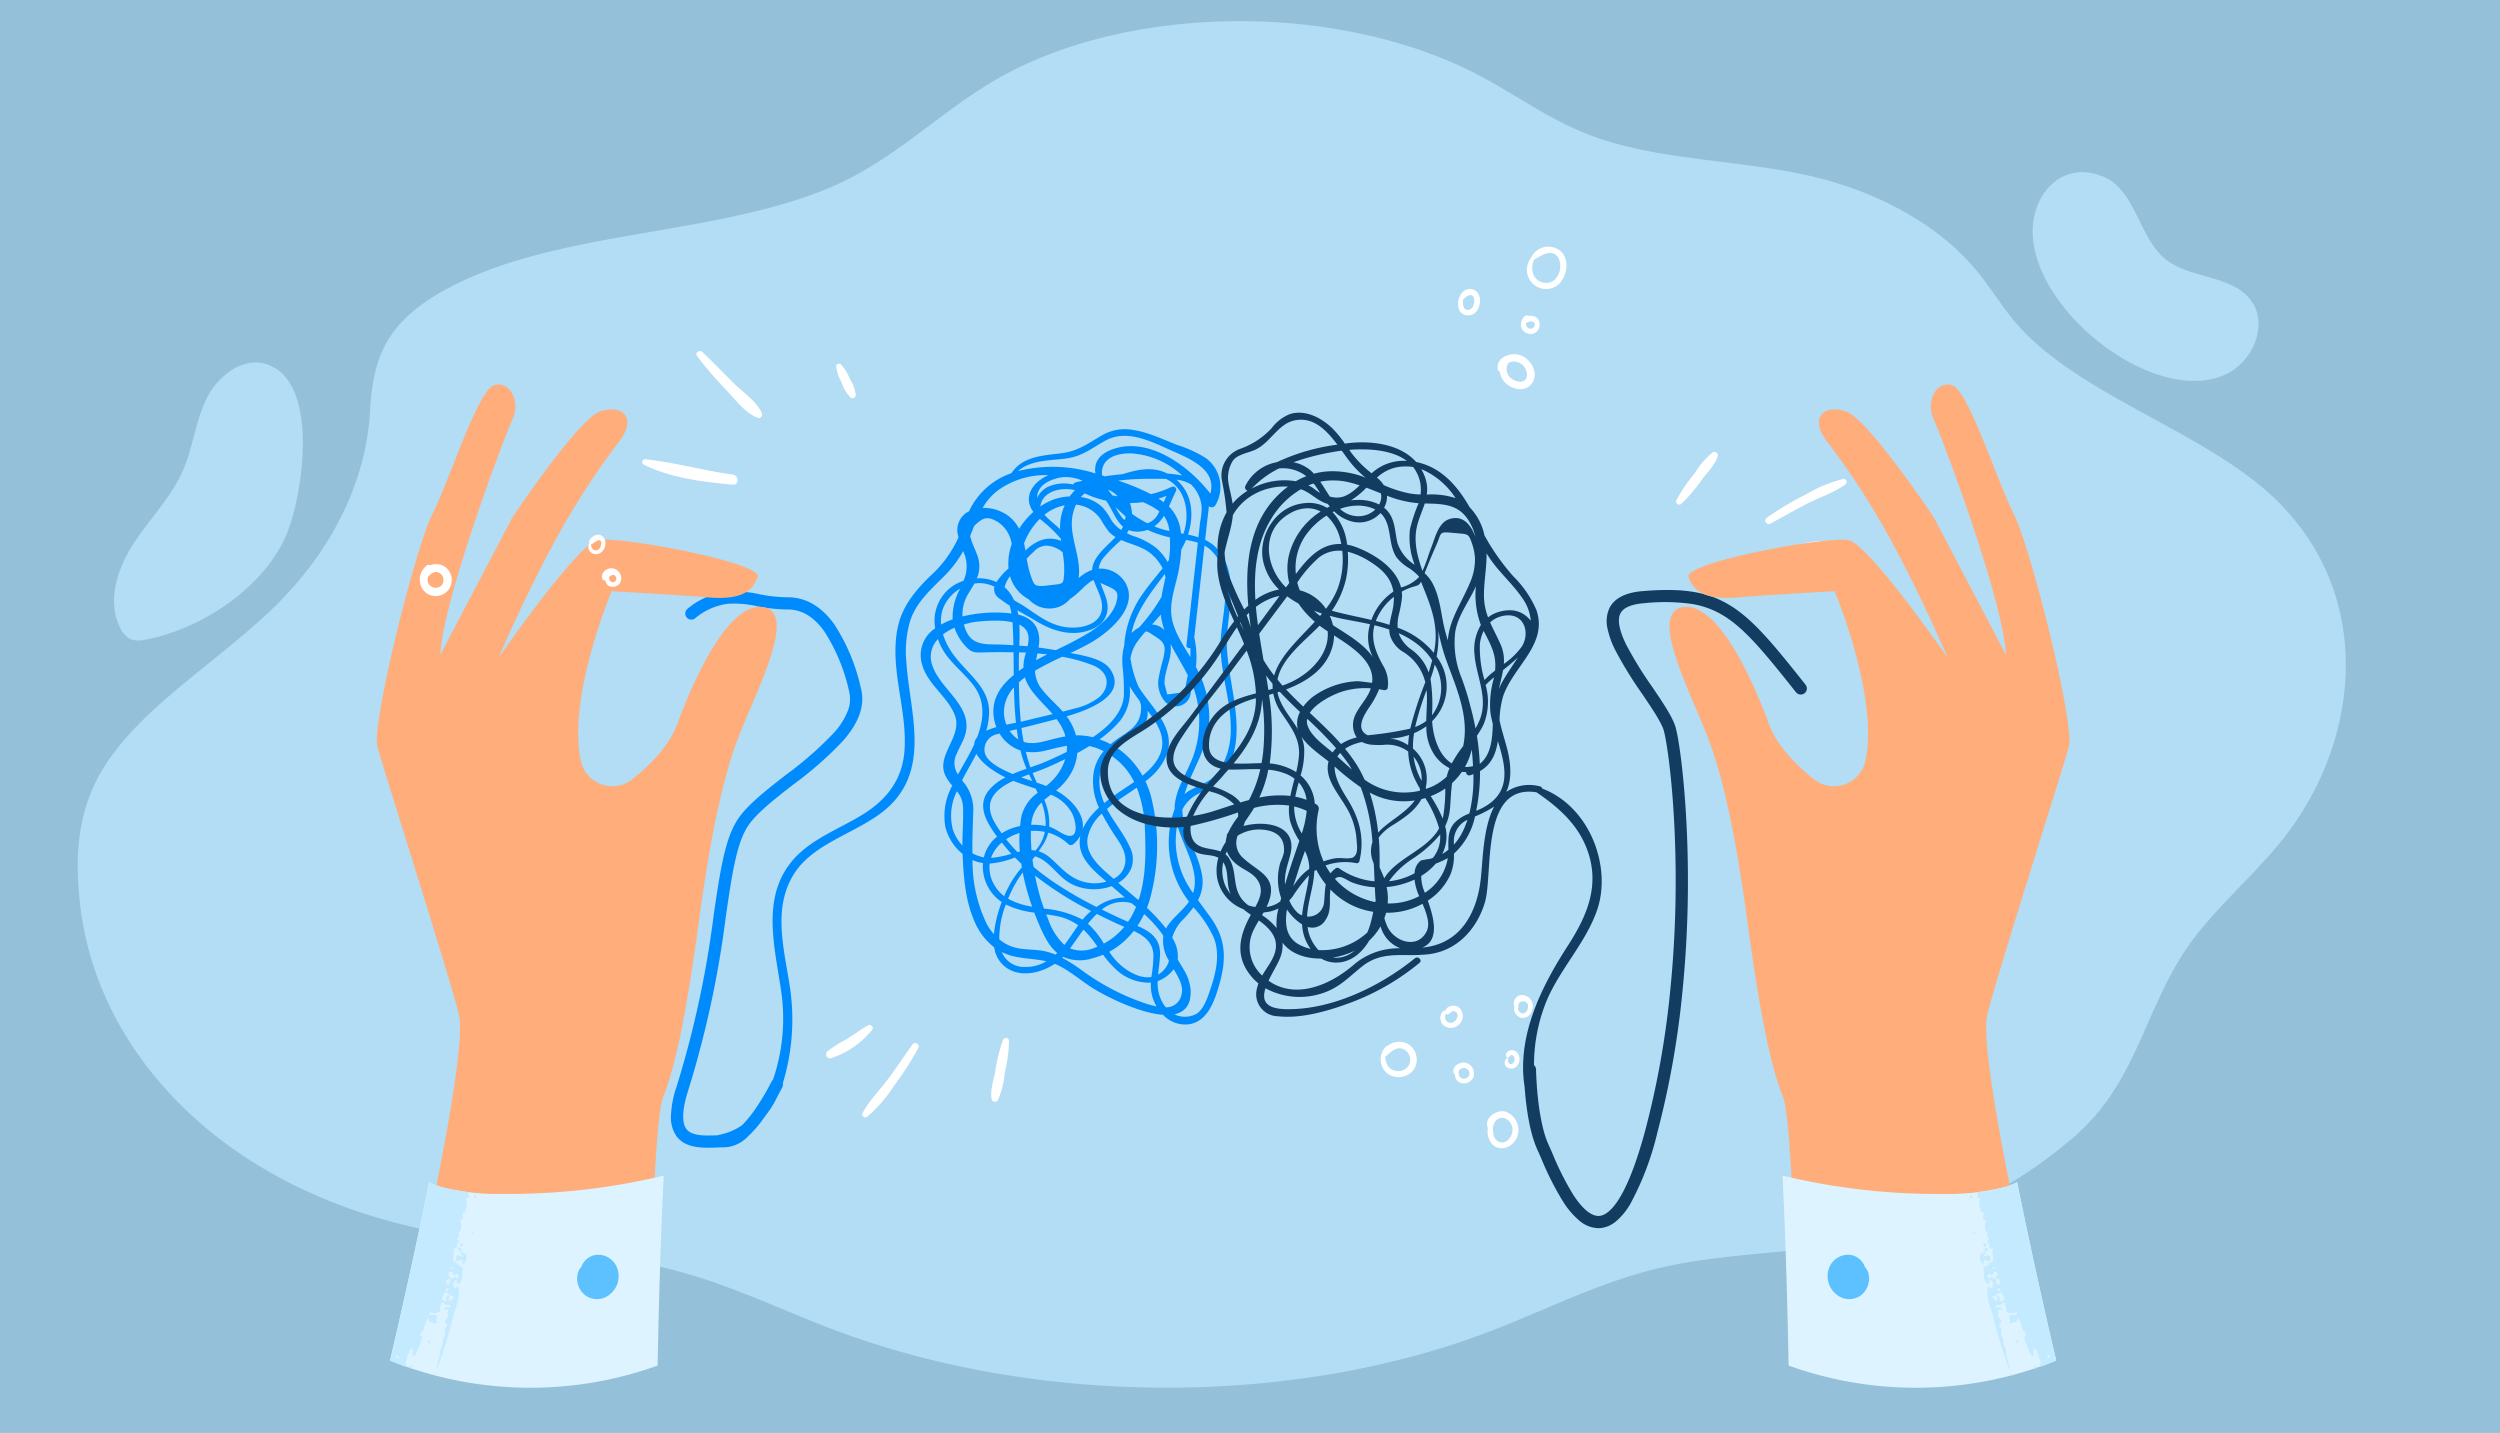 <svg xmlns="http://www.w3.org/2000/svg" width="410" height="235" viewBox="0 0 410 235">
  <g id="img8" transform="translate(-181 -6301)">
    <rect id="Rectángulo_35205" data-name="Rectángulo 35205" width="410" height="235" transform="translate(181 6301)" fill="#95c0d9"/>
    <g id="Grupo_131178" data-name="Grupo 131178" transform="translate(-39.069 6290.518)">
      <path id="Trazado_123571" data-name="Trazado 123571" d="M496.41,46.182c-6.537-2.528-11.774-6.418-17.73-9.584-23.228-12.348-58.295-11.985-79.942.826-9.549,5.651-16.633,13.354-27.491,17.743-19,7.678-43.741,6.713-61.55,16.014-10.62,5.546-12.665,11.642-13.149,20.291-.635,11.309-5.966,22.406-15.124,31.586-9.742,9.765-23.867,17.632-29.663,28.872-3.56,6.907-3.619,14.517-2.589,21.908,3.137,22.54,22.157,44.165,54.546,51.532,14.567,3.314,30.311,3.5,44.517,7.548,8.618,2.456,16.337,6.244,24.547,9.331,33.217,12.487,75.011,12.582,107.312.244,9.519-3.636,18.337-8.294,28.711-10.62,9.441-2.117,19.653-2.178,29.327-3.762a75.693,75.693,0,0,0,37.708-17.432c10.251-8.706,11.609-20.587,18.461-30.8,4.465-6.655,11.456-12.3,16.425-18.772,12.091-15.753,14.488-38.748-1.046-54.5-11.354-11.516-32.358-17.273-42.87-29.16-2.659-3.008-4.544-6.31-7.122-9.351-5.777-6.821-15.1-12.194-25.772-14.852-12.2-3.039-25.927-2.642-37.323-6.99Z" transform="translate(-15.784 -13.619)" fill="#b3dcf5"/>
      <path id="Unión_12" data-name="Unión 12" d="M7909.006,5525.445a5.283,5.283,0,0,1-.936-3.244,16.434,16.434,0,0,1,.944-4.97,164.358,164.358,0,0,0,6.078-28.167c1.075-7.314,1.85-12.6,4.056-15.794,1.589-2.3,4.6-4.642,7.78-7.121a57.614,57.614,0,0,0,7.882-6.91,11.93,11.93,0,0,0,2.22-3.459,5.3,5.3,0,0,0,.263-3.3,29.783,29.783,0,0,0-4.066-9.853c-1.733-2.42-3.7-3.6-6.022-3.6l-.261,0a26.313,26.313,0,0,1-4.72-.532,16.978,16.978,0,0,0-4.9-.392,10.333,10.333,0,0,0-5.287,2.376,1,1,0,0,1-1.233-1.575,12.426,12.426,0,0,1,6.3-2.79,18.834,18.834,0,0,1,5.472.412,24.652,24.652,0,0,0,4.375.5c.084,0,.17,0,.257,0,2.969,0,5.54,1.488,7.647,4.431a31.672,31.672,0,0,1,4.379,10.527c.687,2.712-.265,5.51-2.911,8.557a58.879,58.879,0,0,1-8.164,7.177c-3.059,2.382-5.948,4.634-7.364,6.681-1.94,2.81-2.687,7.9-3.72,14.949a166.08,166.08,0,0,1-6.154,28.489c-1.006,3.125-1.117,5.335-.315,6.394.894,1.183,3.1,1.1,5.043,1.033l.08,0a.83.83,0,0,1,.228-.077,9.719,9.719,0,0,0,3.789-1.586,19.635,19.635,0,0,0,2.119-2.594,39.038,39.038,0,0,0,2.686-4.52,1,1,0,0,1,.237-.312q.125-.349.239-.7a30.886,30.886,0,0,0,1.059-14.251c-1.093-7.5-3.578-16.321,3.314-22.443,2.838-2.521,6.633-4.013,9.935-6.012,4.351-2.638,6.717-6.058,7.041-10.62.478-6.709-2.48-13.36-1.133-20.059.695-3.451,2.74-6.01,5.4-8.593a18.858,18.858,0,0,0,4.493-6.1c.036-.081.064-.161.1-.239a3.448,3.448,0,0,1,1.255-3.967,4.359,4.359,0,0,1,.478-.273c.083-.173.157-.348.245-.519a11.959,11.959,0,0,1,6.7-5.725c1.792-2.738,5.064-2.882,8.121-3.258,2.84-.348,4.439-1.627,6.777-2.979a7.448,7.448,0,0,1,4.938-.868c2.535.363,4.953,1.539,7.317,2.466a20.236,20.236,0,0,1,4.73,2.166,5.873,5.873,0,0,1,1.577,7.711.714.714,0,0,1-1.086.175c-.044.707-.157,1.414-.227,2.067-.125,1.153-.257,2.308-.386,3.461a6.35,6.35,0,0,1,2.591,2.228c2.635,3.921,1.394,8.7,1.021,13.042-.655,7.593,4.507,17.1-1.067,23.833a9.736,9.736,0,0,1-3.629,2.517,5.909,5.909,0,0,0-2.644,2.583c.064,3.68,2.533,6.948,3.2,10.644a6.209,6.209,0,0,1-.645,4.222c.663.934,1.368,1.87,2.073,2.853,2.559,3.563,2.609,6.908,1.412,11.05-.751,2.6-1.91,6.106-5.074,6.478a4.957,4.957,0,0,1-4.144-1.569c-3.814-.265-8.979-2.844-11.14-4.14-2.023-1.211-3.772-2.806-5.89-3.895a7.628,7.628,0,0,0-.727-.317c-2.2,1.474-5.459,2.28-7.832.7a4.805,4.805,0,0,1-2.087-3.4,10.549,10.549,0,0,1-3.236-4.252c-1.525-3.457-1.81-7.4-1.955-11.072a8.256,8.256,0,0,1-2.83-4.459,10.329,10.329,0,0,1,1.137-6.743,8.178,8.178,0,0,1-1.071-1.531c-1.77-3.465,2.891-6.494,1.471-10.08-1.189-3-4.5-5.076-5.337-8.229a5.243,5.243,0,0,1,2.135-5.962,6.923,6.923,0,0,1,2.364-6.546,7.008,7.008,0,0,1,2.272-1.239,5.7,5.7,0,0,0,.273-4.037c-.094-.275-.2-.561-.313-.852a18.307,18.307,0,0,1-3.146,4.142c-2.251,2.25-4.525,4.271-5.516,7.187a17.812,17.812,0,0,0-.659,6.912c.544,8.38,4.421,18.329-4.187,24.755-4.567,3.411-11.054,5.062-14.141,9.8-3.766,5.783-1.633,12.753-.747,18.9a35.661,35.661,0,0,1-1.186,15.566.993.993,0,0,1-.078.66c-.023.048-.313.639-.8,1.508a15.817,15.817,0,0,1-1.971,3.176l-.072.1a19.686,19.686,0,0,1-2.874,3.373,5.644,5.644,0,0,1-3.63,1.709c-.4,0-.826.016-1.277.032-.482.016-.988.036-1.5.036C7912.266,5527.3,7910.213,5527.038,7909.006,5525.445Zm83.178-35.688a6.654,6.654,0,0,0-1.9,3.111,5.647,5.647,0,0,1,.9,3.585c.317.534.661,1.061.96,1.6a7.636,7.636,0,0,1,1.151,3.312c.135,2.531-.966,3.7-2.662,4.052a3.948,3.948,0,0,0,3.349.062c1.356-.57,2.077-2.742,2.5-4,.938-2.77,1.705-5.765.634-8.593a19.115,19.115,0,0,0-3.352-5.012A22.078,22.078,0,0,1,7992.184,5489.756Zm-3.34,9.77a4.86,4.86,0,0,1-.942.444,6.329,6.329,0,0,0,1.106,4.03c.07.1.151.183.227.275a2.544,2.544,0,0,0,2.555-2.035c.416-1.486-.516-2.931-1.264-4.216A5.677,5.677,0,0,1,7988.843,5499.526Zm-16.61-3.382a28.069,28.069,0,0,1,3.164,2.019,38.176,38.176,0,0,0,10.272,5.4,18.083,18.083,0,0,0,2.047.568,6.79,6.79,0,0,1-.932-3.907,7.888,7.888,0,0,1-5.817-2.256,15.317,15.317,0,0,1-2.025-2.328,11.927,11.927,0,0,1-1.649.563,6.866,6.866,0,0,1-4.921-.207C7972.328,5496.045,7972.282,5496.1,7972.233,5496.144Zm7.713-.979c.223.328.454.651.7.966,1.213,1.535,3.869,3.56,6.211,3.17a23.3,23.3,0,0,0,.341-3.572c-.072-2.157-1.551-3.194-3.236-3.981A12.754,12.754,0,0,1,7979.947,5495.166Zm4.626-4.254c2.091.93,3.829,2.035,3.708,4.819-.046,1.077-.217,2.135-.313,3.176a3.964,3.964,0,0,0,1.149-1,3.382,3.382,0,0,0,.625-1.287,6.11,6.11,0,0,1-.916-4.06c-.083-.135-.165-.271-.253-.4a20.557,20.557,0,0,0-2.895-3.172A15.256,15.256,0,0,1,7984.573,5490.911Zm-18.41,6.737a6.4,6.4,0,0,0,3.467-.924c-1.778-.412-3.6-.4-5.474-.844a8.212,8.212,0,0,1-1.82-.677A3.886,3.886,0,0,0,7966.163,5497.648Zm-4.244-4.586c0,.024,0,.046.006.068a6.783,6.783,0,0,0,2.007,1.165c1.719.625,3.611.4,5.4.773a10.059,10.059,0,0,1,1.808.558c.1-.086.185-.177.277-.265-1.424-1.169-2.3-3.075-3.16-5.112-.207-.49-.4-1-.595-1.509a14.464,14.464,0,0,1-4.67-1.328A15.484,15.484,0,0,0,7961.919,5493.063Zm11.6,1.549a5.347,5.347,0,0,0,4.033-.1c.157-.056.306-.125.458-.187a16.956,16.956,0,0,0-2.284-2.8C7974.959,5492.57,7974.236,5493.655,7973.519,5494.611Zm-3.578-4.759a10.507,10.507,0,0,0,2.656,4.194c.812-1.041,1.5-2.164,2.271-3.23a9.089,9.089,0,0,0-3.7-1.537c-.512-.1-1.035-.181-1.559-.257C7969.725,5489.3,7969.825,5489.58,7969.941,5489.853Zm6.519.715a14.25,14.25,0,0,1,2.611,3.256,11.46,11.46,0,0,0,3.345-2.744c-.259-.108-.514-.219-.761-.332-1.251-.568-2.5-1.171-3.742-1.792A15.573,15.573,0,0,0,7976.46,5490.568Zm-16.562.1a9.159,9.159,0,0,0,1.141,1.607,19.01,19.01,0,0,1,.548-3.005,20.826,20.826,0,0,1,.733-2.257,6.8,6.8,0,0,1-1.242-1.065,7.081,7.081,0,0,1-1.836-5.327,6.705,6.705,0,0,1-1.709-.5A23.448,23.448,0,0,0,7959.9,5490.67Zm26.019-48.032a18.835,18.835,0,0,0-1.281,1.575,6.4,6.4,0,0,0-1.2,2.846,18.208,18.208,0,0,0,1.354,4.714c2.2,3.449,6.048,6.667,4.642,10.947a9.941,9.941,0,0,1-3.553,4.474,14.876,14.876,0,0,1,.886,2.35,33.006,33.006,0,0,1-.145,16.978c-.137.482-.3.964-.492,1.442a28.693,28.693,0,0,1,3.14,3.389c.866-1.631,2.619-2.784,3.692-4.307.026-.038.04-.078.066-.116a15.844,15.844,0,0,1-3.312-9.927,15.353,15.353,0,0,1,.968-5.243,6.454,6.454,0,0,1,.012-.653c.265-2.752,1.922-5.128,2.915-7.7a16.943,16.943,0,0,0,.671-9.8,14.054,14.054,0,0,0-.788-2.4,6.531,6.531,0,0,1-.482.97.353.353,0,0,1,.321.37,2.444,2.444,0,0,1-4.287,1.529,4.685,4.685,0,0,1-1-3.75,33.507,33.507,0,0,1,.78-3.3c.383-1.866.4-2.5-1.34-3.58-.781-.485-1.125-.81-1.538-.81Zm-7.179,45.609c1.265.621,2.539,1.226,3.824,1.8.155.068.312.135.464.2.1-.145.217-.281.307-.43a14,14,0,0,0,1.014-2.008c-.241-.207-.484-.41-.727-.613a5.309,5.309,0,0,0-4.883,1.048Zm-9.487-.159a16.44,16.44,0,0,1,6.328,1.814c.1-.125.2-.251.311-.374a10.771,10.771,0,0,1,1.093-1.044,55.36,55.36,0,0,1-9.2-5.821A35.171,35.171,0,0,0,7969.25,5488.089Zm-1.888-8.039c.048.4.117.8.177,1.2,1.159.962,2.364,1.862,3.58,2.68a62.619,62.619,0,0,0,6.745,3.883,8.41,8.41,0,0,1,4.634-1.563c-.591-.5-1.171-.99-1.718-1.482-.139-.125-.283-.249-.428-.372a8.43,8.43,0,0,1-5.614.072c-2.543-.872-3.465-2.756-5.423-4.182a4.9,4.9,0,0,0-1.543-.773Q7967.571,5479.781,7967.362,5480.05Zm-3.214,4.69c-.279.556-.542,1.137-.787,1.725a11.984,11.984,0,0,0,3.943,1.306,39.8,39.8,0,0,1-1.541-5.61A18.657,18.657,0,0,0,7964.148,5484.741Zm17.821-14.8a29.2,29.2,0,0,0-2.395,1.8c1.137,2.184,2.818,4.1,3.8,6.36a4.2,4.2,0,0,1,.157,3.429,5.034,5.034,0,0,1-2.107,2.338c.779.689,1.916,1.617,3.158,2.7.068.022.132.039.2.064,1.225-3.724,1.171-7.872,1.017-11.625a20.178,20.178,0,0,0-1.334-6.765C7983.625,5468.83,7982.773,5469.39,7981.97,5469.94Zm-21.63,10.761a5.6,5.6,0,0,0,.8,3.563,5.819,5.819,0,0,0,1.575,1.771,22.8,22.8,0,0,1,1.215-2.4,17.3,17.3,0,0,1,1.685-2.29c-.036-.207-.054-.412-.084-.617-.354-.331-.693-.677-1.033-1.024A14.826,14.826,0,0,1,7960.34,5480.7Zm30.516-3.7a14.519,14.519,0,0,0,2.846,8.531c1.171-3.536-1.521-7.416-2.607-11.167A15.844,15.844,0,0,0,7990.856,5477Zm-21.68.468c-.255.42-.53.824-.812,1.223a5.363,5.363,0,0,1,2.027,1.181c2.006,1.784,3.376,3.7,6.546,4.036a6.84,6.84,0,0,0,2.553-.257c-1.6-1.354-3.306-2.81-4.017-4.576a4.9,4.9,0,0,1-.239-3,4.645,4.645,0,0,1-1.179,1.454.642.642,0,0,1-.8,0,7.744,7.744,0,0,0-3.314-1.888A6.607,6.607,0,0,1,7969.176,5477.471Zm7.221-.986c-.408,2.834,2.111,4.829,4.267,6.713a3.472,3.472,0,0,0,1.566-1.5c.854-1.786.127-3.373-.894-4.911a43.6,43.6,0,0,1-2.6-4.278A7.2,7.2,0,0,0,7976.4,5476.485Zm-15.831,3.274c.177-.006.354-.016.537-.036a18.157,18.157,0,0,0,2.8-.616c-.55-.593-1.064-1.222-1.571-1.86A5.838,5.838,0,0,0,7960.567,5479.759Zm-4.574-13.06c-.058.114-.114.233-.175.347.068.09.131.177.205.271a7.118,7.118,0,0,1,1.609,5.225c-.052,2.044-.148,4.244-.123,6.472a5.978,5.978,0,0,0,1.888.665,6.171,6.171,0,0,1,.217-.747,6.243,6.243,0,0,1,1.942-2.646c-1.631-2.209-3.36-4.966-1.422-7.507a8.227,8.227,0,0,1,2.8-2.2c-1.719-.85-3.9-2.26-4.762-3.879C7957.47,5464.045,7956.688,5465.365,7955.993,5466.7Zm7.046,10.017a27.379,27.379,0,0,0,1.878,2.119c.123-.032.249-.068.37-.1a23.735,23.735,0,0,1-.05-3.045A8.224,8.224,0,0,0,7963.04,5476.716Zm4.06-1.362c0,.175-.006.354-.006.534,0,.874.044,1.746.11,2.62a4.683,4.683,0,0,1,.663.068c.227-.305.466-.6.665-.926a6.53,6.53,0,0,0,.862-2.143,8.463,8.463,0,0,0-1.7-.174Q7967.394,5475.333,7967.1,5475.354Zm-12.783-.2a6.948,6.948,0,0,0,1.559,2.587c-.01-2.129.187-4.266.093-6.39a4.194,4.194,0,0,0-1-2.5A8.974,8.974,0,0,0,7954.316,5475.157Zm14.987-4.9a9.812,9.812,0,0,1,.806,4.4c1.1.315,2.181,1.33,3.149,1.488,1.87.3,1.075-2.734.629-3.627a6.792,6.792,0,0,0-3.246-3c-.084-.042-.175-.07-.259-.11C7970,5469.686,7969.644,5469.96,7969.3,5470.254Zm-8.133,3.726c.348.606.735,1.189,1.143,1.762a9.055,9.055,0,0,1,3.021-1.2c.052-.49.1-.982.191-1.462a6.583,6.583,0,0,1,2.692-3.971q-.151-.341-.308-.681c-1.241-.42-2.5-.81-3.706-1.294C7961.318,5468.5,7959.145,5470.447,7961.169,5473.98Zm13.541-11.409a8.222,8.222,0,0,1-.751,2.808,9.808,9.808,0,0,1-2.72,3.34c2.519,1.4,4.742,3.919,4.345,6.332a10.929,10.929,0,0,1,2.688-3.513,10.181,10.181,0,0,1-.928-5.394,7.223,7.223,0,0,1,1.693-3.867c-.159-.08-.312-.167-.479-.241a8.97,8.97,0,0,0-1.862-.608C7976.046,5461.826,7975.383,5462.211,7974.71,5462.571Zm-5.188,11.966a9.786,9.786,0,0,0-.675-3.851,6.347,6.347,0,0,0-.681.792,5.639,5.639,0,0,0-1.008,2.862q.148,0,.3,0A11.117,11.117,0,0,1,7969.522,5474.537Zm9.232-4.763a9.739,9.739,0,0,0,.372,1.016c.709-.586,1.446-1.131,2.157-1.613.859-.584,1.82-1.2,2.758-1.862a11.055,11.055,0,0,0-4.194-4.592A7.67,7.67,0,0,0,7978.754,5469.774Zm16.578-39.061q-.717,6.457-1.437,12.914a13.986,13.986,0,0,1,.261,4.837,16.993,16.993,0,0,1,2.149,9.624c-.4,4.04-2.875,7.394-4.009,11.243a4.5,4.5,0,0,1,.792-.584c2.171-1.222,3.8-1.412,5.19-3.745a12.749,12.749,0,0,0,1.607-6.441c.006-4.939-1.917-9.658-1.646-14.625.255-4.67,2.306-10.807-1.595-14.607a5.066,5.066,0,0,0-1.073-.773C7995.49,5429.272,7995.412,5429.992,7995.332,5430.713Zm-25.531,34.21c-.695.307-1.53.611-2.414.932q.322.79.681,1.575c.521.175,1.039.35,1.547.544l.179-.143a8.851,8.851,0,0,0,2.935-4.256C7971.725,5464.057,7970.737,5464.509,7969.8,5464.923Zm-4.276,1.637c.253.092.49.177.7.247.363.128.733.249,1.1.37-.175-.37-.35-.737-.521-1.107C7966.378,5466.227,7965.95,5466.389,7965.524,5466.56Zm20.358-8.947c-.888,1.739-3.147,2.567-4.7,3.764-.079.058-.137.126-.209.189a13.387,13.387,0,0,1,4.431,4.722c1.762-1.434,3.178-3.109,3.244-5.21.064-2.033-1.135-3.8-2.425-5.447A3.355,3.355,0,0,1,7985.882,5457.613Zm-35-9.571c1.153,3.851,6.142,6.4,5.624,10.706-.171,1.418-1.01,2.6-1.557,3.917a3.32,3.32,0,0,0,.195,3.423c.681-1.243,1.41-2.457,2.027-3.638.223-.428.44-.866.641-1.313.006-.062,0-.125.012-.187a2.08,2.08,0,0,1,.476-.988c1.064-2.81,1.386-5.815-.584-8.444-1.631-2.178-3.9-3.74-5.2-6.131a10.193,10.193,0,0,1-.661-1.49A4.136,4.136,0,0,0,7950.881,5448.042Zm10.684,11.439a2.576,2.576,0,0,0-2.021,3.067c.346,1.472,2.6,2.659,4.574,3.471.746-.319,1.511-.606,2.276-.874a16.812,16.812,0,0,1-.861-2.447c-.046-.181-.081-.364-.123-.544-.083-.026-.163-.048-.243-.076a6.328,6.328,0,0,1-3.2-2.7C7961.836,5459.413,7961.7,5459.443,7961.565,5459.481Zm5.423,5.355c.012.03.026.058.036.088.976-.337,1.92-.665,2.744-1.034.942-.424,2.049-.918,3.2-1.485a6.441,6.441,0,0,0,.046-1.018c-1.047.168-2.119.448-3.3.733a8.728,8.728,0,0,1-3.443.247C7966.477,5463.2,7966.708,5464.021,7966.989,5464.836ZM7983.332,5452a7.761,7.761,0,0,1-1.573,5.239,17.631,17.631,0,0,1-3.411,3.093,12.79,12.79,0,0,1,1.828.789,15.765,15.765,0,0,1,1.708-1.259c2.027-1.312,3.32-2.36,3.288-4.849a2.688,2.688,0,0,0-.283-1.064,21.308,21.308,0,0,1-1.569-2.3C7983.323,5451.766,7983.33,5451.884,7983.332,5452Zm-17.775,6.478q.144,1.133.357,2.258c1.426.464,2.84.054,4.341-.33.876-.225,1.7-.424,2.5-.559a5.911,5.911,0,0,0-.171-.6,9.178,9.178,0,0,0-1.273-2.244Q7968.441,5457.751,7965.557,5458.475Zm-1.928.474a4.559,4.559,0,0,0,1.406,1.374q-.141-.825-.251-1.653C7964.4,5458.764,7964.014,5458.856,7963.628,5458.949Zm13.51,1c.042.01.076.026.117.036,2.633-1.773,4.811-3.985,5.09-6.713a33.956,33.956,0,0,0-.227-5.03c-.014-.168-.016-.339-.018-.508a8.694,8.694,0,0,1,.3-2.724,16.462,16.462,0,0,1,3.124-8.666c.958-1.376,2.1-2.708,3.178-4.067a7.547,7.547,0,0,0-1.673-2.2c-1.408-1.324-3.4-1.681-5.114-2.442a25.476,25.476,0,0,0-3.007,3.029,3.924,3.924,0,0,0-.7,1.661,4.77,4.77,0,0,1,4.338,2.234c2.282,3.789-2.085,7.786-5.4,9.782a39.475,39.475,0,0,1-3.562,1.814c2.238.464,5.4.914,6.6,2.772,2.666,4.136-3.4,6.518-7.219,7.625a9.1,9.1,0,0,1,1.526,3.115c.09,0,.181,0,.272,0A10.044,10.044,0,0,1,7977.139,5459.949Zm-24.45-16.839a11.3,11.3,0,0,0,1.766,3.4c2.411,3.246,5.849,5.274,5.793,9.455a11.006,11.006,0,0,1-.472,2.951,11.221,11.221,0,0,1,1.669-.6,6.8,6.8,0,0,1-.4-1.4c-.5-3.033.97-5.293,3.248-7.147-.01-1.242-.021-2.481-.039-3.72-1.571-.034-3.115-.036-4.558.008-1.995.064-2.384.093-3.6-1.339a8.036,8.036,0,0,1-1.521-2.7A8.988,8.988,0,0,0,7952.689,5443.11Zm9.991,12.824a5.68,5.68,0,0,0,.406,1.977c.552-.117,1.084-.215,1.569-.31-.2-1.926-.29-3.867-.328-5.8A6.03,6.03,0,0,0,7962.68,5455.934Zm2.462-4.958c.024,2.155.095,4.316.31,6.462.132-.03.267-.058.384-.086,1.6-.4,3.22-.775,4.833-1.165-1.717-2-3.836-3.684-4.545-6.022A12.362,12.362,0,0,0,7965.143,5450.977Zm2.64-1.912a5.01,5.01,0,0,0,1.209,3.149c.993,1.264,2.268,2.346,3.343,3.562.584-.151,1.169-.3,1.75-.468a10.354,10.354,0,0,0,4.269-1.94c1.888-1.8,1.488-4.13-1.047-5.174a25.665,25.665,0,0,0-5.056-1.414A49.6,49.6,0,0,0,7967.782,5449.064Zm22.2-2.662c-.115.87-.422,1.687-.619,2.539a8.433,8.433,0,0,0-.355,2.235q.229.9.458,1.788c.988-.133,1.975-.27,2.963-.4a.165.165,0,0,1-.026-.083,14.013,14.013,0,0,1,.446-2.633c-.884-1.755-1.962-3.451-2.846-5.188A7.03,7.03,0,0,1,7989.984,5446.4Zm-24.864,1.257c0,.484.006.97.006,1.457.249-.179.5-.36.759-.53a6.428,6.428,0,0,1,.116-1.368c.074-.364.179-.743.287-1.129-.381-.02-.753-.018-1.133-.03C7965.137,5446.622,7965.119,5447.162,7965.121,5447.66Zm2.831-.309c.6-.328,1.2-.645,1.815-.952-.53-.064-1.059-.125-1.593-.171C7968.1,5446.616,7968.019,5446.987,7967.951,5447.351Zm24.349-19.175c-.167.346-.346.685-.532,1.019-.066,1.073-.205,2.111-.352,3.013-.406,2.493-1.486,4.981-1.29,7.522.2,2.575,1.793,4.871,3.133,7.119.014-.5.012-1,.008-1.5-.33.059-.693-.084-.653-.446l1.866-16.835a12.364,12.364,0,0,0-1.935-.446C7992.469,5427.813,7992.389,5428,7992.3,5428.176Zm-27.274,11.688c2.742.647,3.74,2.62,3.376,5.106-.016.1-.036.2-.054.3.948.123,1.89.263,2.828.43a57.931,57.931,0,0,0,5.392-2.83,15.051,15.051,0,0,0,2.748-2.151,7.369,7.369,0,0,0,1.75-2.642c.5-1.938.286-2.157-1.788-3.061-.305-.135-.55-.249-.765-.35.271.806.649,1.625.924,2.5.727,2.31-.128,4.393-2.834,5.3-3.107,1.039-6.153-.024-8.706-1.579-.944-.577-1.992-1.143-3.015-1.731C7964.936,5439.386,7964.986,5439.624,7965.026,5439.864Zm.175,5.094c.454.034.906.058,1.36.1.317-1.4.327-2.738-1.356-3.553C7965.275,5442.668,7965.245,5443.844,7965.2,5444.958Zm-6.85-3.937a9.025,9.025,0,0,0-2.236.49c.717,2.517,1.908,3.23,4.765,3.246,1.119.006,2.236.054,3.353.126-.014-.539-.016-1.077-.04-1.615-.028-.655-.044-1.388-.1-2.141a12.318,12.318,0,0,0-2.8-.268C7960.238,5440.86,7959.185,5440.938,7958.352,5441.021Zm25.255,1.876a4.752,4.752,0,0,1,1.242-.92,30.537,30.537,0,0,0,3.674-5c.173-1.083.416-2.147.659-3.212a4.2,4.2,0,0,0-.128-.548C7986.769,5436.261,7984.384,5439.2,7983.606,5442.9Zm3.347-1.408a3.014,3.014,0,0,1,2.069.942,11.2,11.2,0,0,1-.621-2.575C7987.945,5440.413,7987.451,5440.951,7986.953,5441.49Zm-23.321-7.848a4.641,4.641,0,0,0-.842,1.733c.02.018.044.028.063.044a6.164,6.164,0,0,1,1.47,2.053c.436.315,1.093.647,1.5.91,1.9,1.231,3.768,2.782,6.121,3.375,2.681.675,6.65.02,6.823-2.965.1-1.643-.866-3.062-1.35-4.546-.342-.006-.607.253-1.348.868-.293.243-.546.519-.823.771a12.575,12.575,0,0,1-1.756,1.454,4.493,4.493,0,0,1-1.76,1.246,4.565,4.565,0,0,1-4.953-1.2,7.66,7.66,0,0,1-.771-.492,6.232,6.232,0,0,1-2.316-3.31Zm-11.018,5.445a6.309,6.309,0,0,0-.231,2.409,12.425,12.425,0,0,1,1.89-.848,9.524,9.524,0,0,1,1.229-5.028A6.369,6.369,0,0,0,7952.615,5439.087Zm5.214-4.309c-.261.478-.572.984-.93,1.567a6.579,6.579,0,0,0-1.012,3.818,23.286,23.286,0,0,1,8.037-.484,9.107,9.107,0,0,0-.313-1.3,18.25,18.25,0,0,1-1.583-1.091,1.849,1.849,0,0,1-.944-1.792,1.551,1.551,0,0,1,.046-.2,5.415,5.415,0,0,0-2.457-.588A5.718,5.718,0,0,0,7957.829,5434.778Zm9.69-5.172c-.386.346-.745.709-1.095,1.079a16.06,16.06,0,0,0,.6,2.609c.646,1.88.6,2.075,3.111,1.764,2.328-.287,2.272-.076,2.422-1.82a16,16,0,0,0-.2-3.28c-.01-.1-.028-.207-.042-.311a4.442,4.442,0,0,0-2.628-1.088A2.931,2.931,0,0,0,7967.519,5429.606Zm-6.066,4.927a11.863,11.863,0,0,1,1.985-2.237,9.392,9.392,0,0,1,.534-4.021c-.024-.09-.038-.185-.064-.275a5.235,5.235,0,0,0-2.244-3.344c-1.621-.938-2.32-.739-3.559.381-.115.1-.205.189-.3.277-.221.561-.44,1.121-.665,1.677.056.219.139.47.241.793.223.7.574,1.374.819,2.069a5.084,5.084,0,0,1,.05,4.064c.1,0,.208-.007.311-.007A6.905,6.905,0,0,1,7961.453,5434.533Zm12.388-10.208c-.241,3,1.326,5.9,1.155,8.913-.012.215-.039.436-.066.657a6.3,6.3,0,0,1,2.228-1.356,3.612,3.612,0,0,1,.357-1.384c.75-1.567,2.28-2.72,3.471-4.009a5.043,5.043,0,0,1-1.111-.886,21.759,21.759,0,0,1-1.312-2,5.53,5.53,0,0,0-4.058-2.424A7.287,7.287,0,0,0,7973.84,5424.325Zm9.013,2.2c.315.154.645.3,1.012.446a11.73,11.73,0,0,1,3.857,2.017,8.63,8.63,0,0,1,1.793,2.24c.07-.094.143-.189.211-.283a15.156,15.156,0,0,0,.195-2.224c0-.476,0-.992-.018-1.517-.056-.012-.116-.02-.173-.034a18.591,18.591,0,0,1-3.5-1.2,5.15,5.15,0,0,1-1.169.265,3.956,3.956,0,0,1-1.913-.229A4.054,4.054,0,0,1,7982.854,5426.521Zm-16.869,1.643c.086.4.159.8.225,1.195a7.59,7.59,0,0,1,2.109-1.51,4.538,4.538,0,0,1,3.742-.074c-.016-.115-.032-.229-.046-.344a22.271,22.271,0,0,0-3.453-3.264A11.6,11.6,0,0,0,7965.984,5428.164Zm25.185-10.256c2.507,2.308,2.678,5.863,1.705,8.836a15.607,15.607,0,0,1,1.7.444l.277-2.48a12.654,12.654,0,0,0,.259-2.455,5.816,5.816,0,0,0-1.741-3.734,5.44,5.44,0,0,0-2.4-.771C7991.035,5417.8,7991.1,5417.845,7991.169,5417.908Zm-.269,1.7c-.4.755-.751,1.651-1.163,2.537.04.039.092.073.13.111a6.931,6.931,0,0,1,1.844,4.269c.134.026.273.05.41.074a9.107,9.107,0,0,0,.446-1.973c.249-2.32-.317-5.056-2.553-6.6a6.494,6.494,0,0,0-.739-.412c-.773-.03-1.533-.028-2.18-.024l-.657,0a42.3,42.3,0,0,0-5.012.3,36.483,36.483,0,0,1,5.357,2.224,16.243,16.243,0,0,0,3.339-1.175.665.665,0,0,1,.292-.07A.512.512,0,0,1,7990.9,5419.6Zm-3.547,5.783c.208.086.416.175.628.251a14.645,14.645,0,0,0,1.838.516,5.338,5.338,0,0,0-.819-2.375c-.024-.036-.058-.066-.086-.1A5.934,5.934,0,0,1,7987.353,5425.388Zm-12.044-4.811a6.507,6.507,0,0,1,3.552,1.7,9.916,9.916,0,0,1,1.374,1.982,5.624,5.624,0,0,0,1.673,1.72,5.326,5.326,0,0,0,.3-.546c-1.241-1.062-1.806-2.925-2.778-4.261a16.476,16.476,0,0,1-3.489-1.189A4.58,4.58,0,0,0,7975.309,5420.577Zm-2.79,1.382a7.612,7.612,0,0,0-3.184,1.521,7.778,7.778,0,0,0,.669.7c.628.574,1.293,1.113,1.888,1.671a9.272,9.272,0,0,1,.082-1.631,9.407,9.407,0,0,1,.669-2.274C7972.6,5421.951,7972.561,5421.953,7972.519,5421.959Zm-9.029,1.774a6.189,6.189,0,0,1,1.681,2.051,12.882,12.882,0,0,1,2.342-2.768,3.686,3.686,0,0,1-.655-1.338c-.472-2.043,1.086-3.809,3.131-4.686a13.318,13.318,0,0,0-8.169,2.408,9.527,9.527,0,0,0-2.623,2.955l.162,0A6.885,6.885,0,0,1,7963.49,5423.733Zm19.86-2.158a6.147,6.147,0,0,1,.335,1.766,17.838,17.838,0,0,0,2.535,1.537,3.018,3.018,0,0,0,1.758-1.564c.072-.125.13-.253.2-.378a12.024,12.024,0,0,0-2.706-1.519A17.009,17.009,0,0,1,7983.35,5421.575Zm-1.1,2.613c.106.054.2.086.311.135a4.464,4.464,0,0,0,.054-.6,21.059,21.059,0,0,1-1.633-1.519A9.454,9.454,0,0,0,7982.251,5424.188Zm-13.6-2.057a9.4,9.4,0,0,1,2.438-1.237,9.192,9.192,0,0,1,2.371-.412,6.975,6.975,0,0,1,.89-1.014,5.011,5.011,0,0,0-.711-.148,6.894,6.894,0,0,0-.779-.045C7970.742,5419.275,7968.865,5420.278,7968.652,5422.132Zm19.384-1.284c.3.191.589.382.858.583.048-.119.106-.237.153-.357.1-.231.195-.456.291-.685Q7988.7,5420.647,7988.036,5420.848Zm-16.807-3.3c-2.24.647-3.115,1.848-3.1,3.162a4,4,0,0,1,1.753-1.8,6.475,6.475,0,0,1,4.17-.377.492.492,0,0,1,.376-.346c.381-.1.765-.187,1.147-.277a6.7,6.7,0,0,0-1.139-.406c-.283-.059-.566-.106-.848-.155a6.166,6.166,0,0,0-.7-.041A5.939,5.939,0,0,0,7971.229,5417.546Zm9.238,2.77c.289.048.574.1.866.137a4.05,4.05,0,0,0-1.567-1.075A11.433,11.433,0,0,0,7980.467,5420.316Zm16.069-.291c1.035-3.729-2.869-5.538-5.934-6.878-3.419-1.493-7.595-3.841-11.275-1.822-2.278,1.247-3.728,2.551-6.388,2.92-2.709.374-5.831.227-7.94,2.075a23.321,23.321,0,0,1,12.689.39c-.259-1.722.514-3.25,3.16-4.082a8.776,8.776,0,0,1,2.647-.4C7988.493,5412.229,7993.571,5416.2,7996.537,5420.025Zm-13.336-6.611c-1.4.028-3.206.364-4.023,1.663a2.835,2.835,0,0,0-.384,1.967l.452.141c.968-.153,1.945-.268,2.923-.36,2.491-.8,4.981-1.288,7.326-.094a18.809,18.809,0,0,1,2.417.317,13.4,13.4,0,0,0-8.518-3.636Z" transform="translate(-7577.967 -5328.591)" fill="#008bfd" stroke="rgba(0,0,0,0)" stroke-miterlimit="10" stroke-width="1"/>
      <path id="Unión_13" data-name="Unión 13" d="M7986.59,5541.933a13.39,13.39,0,0,1-2.62-3.087,48.931,48.931,0,0,1-3.568-7.058c-.233-.54-.435-1-.594-1.345-1.383-2.949-1.925-7.491-2.137-10.406-1.266-8.164,2.542-16.107,7.083-23.124,2.974-4.6,5.063-9.328,3.534-14.683-1.335-4.676-4.591-7.721-8.662-10.49-9.283-1.464-7.058,13.291-8.466,18.05-1.21,4.094-4.337,7.932-9.271,8.514a28.2,28.2,0,0,1-3.456.129c-2.612-.014-5.03-.03-7.4,1.856-2.079,1.651-3.633,3.407-6.307,4.324a11.725,11.725,0,0,1-9.549-.733c-.59,1.842-.2,3.361,3.377,3.425,7.5.139,15.439-3.735,21.123-8.345.527-.427,1.287.32.755.755a39.393,39.393,0,0,1-11,6.41c-3.653,1.379-8.337,2.813-12.3,2.336a3.6,3.6,0,0,1-3.333-4.622,6.388,6.388,0,0,1,.224-.755,8.6,8.6,0,0,1-1.178-1.162c-2.751-3.309-1.968-6.69-.069-10.089-.431-.3-.854-.61-1.256-.94a6.776,6.776,0,0,1-4.312-5.389,7.558,7.558,0,0,1,.242-3.031c-1.076-.584-2.529-.306-3.738-.955a3.565,3.565,0,0,1-1.909-4.11c-.257.026-.513.061-.769.075-4.885.27-10.2-1.428-12.2-5.744-2.1-4.535.441-7.743,4.517-10.2a43.955,43.955,0,0,0,14.745-15.067,33.4,33.4,0,0,1,1.941-2.779c-.058-.127-.117-.258-.177-.387-1.5-3.244-2.932-6.693-2.529-10.345.008-.074.028-.147.039-.221a11.929,11.929,0,0,1,1.425-6.917,45.523,45.523,0,0,0-.747-5.125,4.613,4.613,0,0,1,3.031-5.306,12.9,12.9,0,0,0,5.083-3.341,6.969,6.969,0,0,1,3.017-2.338c2.529-.812,5.24.648,7.012,2.382a17.808,17.808,0,0,1,2,2.455c.1-.012.2-.028.3-.041,3.891-.5,8.734.061,11.4,3.061,4.2.862,6.837,4.054,8.768,7.417a9.4,9.4,0,0,1,2.429,4.616,36.906,36.906,0,0,0,4.732,6.714,17.428,17.428,0,0,1,3.8,5.56c1.921,5.631-3.866,9.259-5.493,14.179a15.483,15.483,0,0,0-.564,3.887c.3,1.412.741,2.815,1.15,4.3.65,2.358,1,5.161-.048,7.437a6.715,6.715,0,0,1,5.485-.922.456.456,0,0,1,.4.36c7.9,3.019,11.4,12.87,9.04,19.85-1.824,5.385-6.118,9.741-8.319,14.989a27.944,27.944,0,0,0-2.061,10.524,1,1,0,0,1,.339.737c0,.083.135,8.23,2.08,12.377.173.366.379.846.618,1.4a47.235,47.235,0,0,0,3.412,6.762c1.476,2.268,2.894,3.458,4.112,3.458.046,0,.09,0,.137,0,1.454-.109,4.376-2.11,7.62-14.3a144.359,144.359,0,0,0,3.945-21.846,180.036,180.036,0,0,0,.973-19.868c-.066-12.371-1.321-21.169-1.919-23.491-.342-1.327-1.913-3.651-3.575-6.112a64.048,64.048,0,0,1-4.438-7.228,14.091,14.091,0,0,1-1.25-3.514,5.236,5.236,0,0,1,.3-3.278c.787-1.643,2.626-2.6,5.467-2.835,6.791-.566,10.88.137,14.6,2.505s7.016,6.418,12.111,12.836a1,1,0,1,1-1.566,1.244c-4.964-6.257-8.182-10.2-11.62-12.393a14.275,14.275,0,0,0-5.558-2.1,32.147,32.147,0,0,0-7.8-.1c-2.082.173-3.371.747-3.83,1.706-.5,1.037-.177,2.737.951,5.053a62.394,62.394,0,0,0,4.3,6.986c1.838,2.719,3.425,5.069,3.852,6.73.788,3.057,1.923,12.516,1.984,23.978a182.625,182.625,0,0,1-.983,20.091,146.3,146.3,0,0,1-4,22.148,47.539,47.539,0,0,1-4.482,11.855,10.782,10.782,0,0,1-2.342,2.831,4.663,4.663,0,0,1-2.58,1.1c-.1.008-.2.012-.294.012A5,5,0,0,1,7986.59,5541.933Zm-49.033-42.988c-.413,1.039-1.263,2.384-1.883,3.693,4.457,3.158,10.131.67,13.859-2.521a11.328,11.328,0,0,1,7.771-2.793,5.319,5.319,0,0,1-3.252-3.608,9.756,9.756,0,0,1-1.869,2.344c-1.136,1.966-3.087,3.724-5.667,3.6a4.836,4.836,0,0,1-2.2-.652c-2.5.026-4.942-.729-6.35-2.616A5.441,5.441,0,0,1,7937.557,5498.945Zm-4.247-4.781a6.314,6.314,0,0,0,1.222,7.528c.034.034.07.06.107.092.491-.85,1.081-1.647,1.564-2.527,1.6-2.926.229-4.823-2.11-6.5C7933.815,5493.22,7933.545,5493.687,7933.31,5494.164Zm16.273,3.657a12.325,12.325,0,0,1-3.373,1.027,4.389,4.389,0,0,0,2.411-.395,5.022,5.022,0,0,0,1.241-.793C7949.765,5497.71,7949.682,5497.773,7949.583,5497.821Zm-7.382-3.3a6.787,6.787,0,0,0,1.671,3.093,10.944,10.944,0,0,0,8.007-2.886c.131-.308.251-.616.351-.916a21.972,21.972,0,0,0,.62-2.477,12.134,12.134,0,0,1-7.02-3.651c-.26,1.637.262,3.429-.786,4.946a2.493,2.493,0,0,1-2.952,1.188C7942.124,5494.051,7942.145,5494.283,7942.2,5494.519Zm-1.557,2.169a7.424,7.424,0,0,0,1.923.721,7.373,7.373,0,0,1-1.037-2.032,7.8,7.8,0,0,1-.351-1.974,8.43,8.43,0,0,1-2.481-2.451C7938.31,5493.3,7938.55,5495.532,7940.644,5496.688Zm28.894-20.992a11.382,11.382,0,0,1-3.461,6.108,7.957,7.957,0,0,1-.592,3.464,10.04,10.04,0,0,1-3.691,4.241c.938,2.62,2.058,6.5-.9,7.693,6.317-.566,8.911-5.735,9.562-11.032.375-3.059.344-8.518,2.227-12.1A18.457,18.457,0,0,1,7969.538,5475.7Zm-13.156,15.734c-.489.046-.961.063-1.428.064a8.693,8.693,0,0,1-.284.884,11.709,11.709,0,0,0,.459,1.3c1.16,2.6,5,3.853,6.475.868.548-1.112.1-2.5-.3-3.6-.113-.308-.242-.616-.373-.924A11.918,11.918,0,0,1,7956.382,5491.43Zm-21.384,0-.123,0c-.084.153-.179.3-.268.453a10.538,10.538,0,0,1,2.286,1.99c.042.052.074.108.115.161a9.443,9.443,0,0,1,.3-3.244A6.312,6.312,0,0,1,7935,5491.428Zm8.19-6.769c-.095,2.509-1.071,4.962-1.19,7.451a2.562,2.562,0,0,0,2.779-2.255c.115-1.047.106-2.079.292-3.023a13.86,13.86,0,0,1-1.547-2.372C7943.411,5484.526,7943.3,5484.587,7943.188,5484.659Zm-3.57,4.193a7.519,7.519,0,0,1-.536.606,5.959,5.959,0,0,0,1.3,1.974,2.547,2.547,0,0,0,.8.493c.177-2.189.926-4.35,1.122-6.571A25.739,25.739,0,0,0,7939.617,5488.852Zm-10.987-6.934a2.528,2.528,0,0,1,.57.634c1.5,2.413.312,5.155,2.7,7.34.145.131.3.256.451.378a6.69,6.69,0,0,0,1.154.272c.848-1.524,1.454-3.077.151-4.7-.768-.958-2.05-1.408-3.029-2.161a4.993,4.993,0,0,1-1.784-2.257C7928.763,5481.586,7928.7,5481.751,7928.63,5481.918Zm1.978-3.067a3.285,3.285,0,0,0,1.049,3.782c2.205,2.03,5.1,2.813,4.293,6.265a7.955,7.955,0,0,1-.606,1.641,4.654,4.654,0,0,0,2.259-.912c.051-.184.1-.359.145-.538a9.4,9.4,0,0,1-.121-5.874,9.846,9.846,0,0,0,.57-1.6c.252-2.808-1.659-3.667-3.78-3.772q-.163-.008-.324-.008A6.715,6.715,0,0,0,7930.607,5478.852Zm24.439,8.43a9.283,9.283,0,0,1,.173,2.684,10.7,10.7,0,0,0,5.167-1.194,8.732,8.732,0,0,1-.765-2.725A13.686,13.686,0,0,1,7955.046,5487.281Zm-8.47-1.335a12,12,0,0,0,5.6,3.546c.334.1.671.179,1.007.248.019-.088.039-.177.059-.266-.046-.518-.079-1.017-.1-1.452-.012-.236-.021-.476-.03-.711a12.531,12.531,0,0,1-3.645-.757c-.775-.29-1.515-.928-2.178-.928A.956.956,0,0,0,7946.577,5485.946Zm-18.06.92a5.447,5.447,0,0,0,.969,1.565c-.053-.113-.115-.218-.159-.336-.544-1.43-.213-3.131-.86-4.5a2.942,2.942,0,0,0-.222-.389A6.358,6.358,0,0,0,7928.517,5486.866Zm34.575-3.425a9.848,9.848,0,0,1-2.376,2.008,6.624,6.624,0,0,0,.606,2.765,8.438,8.438,0,0,0,3.754-5.681A16.854,16.854,0,0,1,7963.092,5483.441Zm-22.615,1.375c-.2.668-.481,1.466-.77,2.328.308-.447.623-.9.979-1.319a9.069,9.069,0,0,1,1.663-1.528c0-.123,0-.246,0-.369a6.6,6.6,0,0,0-.7-2.578C7941.24,5482.506,7940.827,5483.661,7940.477,5484.816Zm-1.218-2.906c-.449,1.794-1.027,3.2-.88,4.948.709-2.413,1.535-4.789,2.354-7.177a12.512,12.512,0,0,1-1.482-3.1,7.807,7.807,0,0,1-.2-2.672,15.023,15.023,0,0,0-5.762.389c-.022.041-.04.083-.064.123-.419.713-.955,1.448-1.448,2.195a4.1,4.1,0,0,1-.119.433c-.028.076-.077.143-.109.217a10.922,10.922,0,0,1,2.791-.371C7937.392,5476.9,7940.167,5478.291,7939.259,5481.911Zm7.97,2.281a12.044,12.044,0,0,0,5.836,2.145c-.04-.949-.083-1.9-.125-2.85-.048-.139-.1-.276-.145-.417a4.7,4.7,0,0,1-.08-3.169,31.211,31.211,0,0,0-1.923-8.994,40.244,40.244,0,0,1-4.275-3.4c-.042,1.728,1.029,3.637,2.028,5.226,2.084,3.314,2.93,6.575,2.022,10.347a.446.446,0,0,1-.53.272,9.549,9.549,0,0,0-5.006.382,11.8,11.8,0,0,0,.817,1.295,3.738,3.738,0,0,1,.87-.84.47.47,0,0,1,.259-.071A.445.445,0,0,1,7947.229,5484.192Zm11.976-1.494a14.229,14.229,0,0,0-3.778,3.629,11.031,11.031,0,0,0,4.2-1.311,2.715,2.715,0,0,1,1.041-2.1c.034-.02,1.716-.348,1.2-.2.258-.064.505-.133.749-.208a5.4,5.4,0,0,0,1.2-3.856A19.955,19.955,0,0,1,7959.205,5482.7Zm1.539-9.837c-1.027,1.861-2.654,2.95-4.513,4.15a8.219,8.219,0,0,0-2.485,2.147c.006.048.012.1.016.145.145,1.482.135,3.1.129,4.74.258.6.528,1.194.755,1.8a8.045,8.045,0,0,1,.556-.792c2.187-2.652,5.958-3.9,7.987-6.669a6.027,6.027,0,0,0,.463-.749,18.915,18.915,0,0,0-2.273-4.956C7961.167,5472.74,7960.961,5472.808,7960.744,5472.86Zm-19.231-8.494a13.105,13.105,0,0,1-.582,4.6,6.639,6.639,0,0,1,2.326,4.62c.077.038.151.068.226.113a.8.8,0,0,1,.413.912,13.433,13.433,0,0,0,.808,8.454,10.52,10.52,0,0,1,2.052-.527,7.553,7.553,0,0,1,1.132,0,4.764,4.764,0,0,0,1.536-.061c1.076-.527.733-2.016.691-2.942a11.9,11.9,0,0,0-1.851-5.6c-1.305-2.2-3.464-4.61-2.745-7.262-1.5-1.18-3.454-2.529-4.471-4.106A6.307,6.307,0,0,1,7941.512,5464.366Zm24.27,5.854c-.193,1.339-.222,2.712-.349,4.176a8.147,8.147,0,0,1-.793,2.906,6.283,6.283,0,0,1-.4,4.386c-.026.054-.059.1-.085.157.115-.067.232-.125.347-.2.237-.157.455-.326.668-.5,0-1.555-.155-3.1,1.009-4.4a6.445,6.445,0,0,1,2.427-1.524,24.407,24.407,0,0,0,.663-6.466c-.173.061-.328.131-.516.186a.5.5,0,0,1-.667-.516,5.848,5.848,0,0,1-.707-.044A10.457,10.457,0,0,1,7965.782,5470.221Zm-42.875,7.032a4.376,4.376,0,0,0,.131,1.688c.668,2.268,3.035,1.823,4.774,2.509a9.7,9.7,0,0,1,.838-1.551,4.617,4.617,0,0,1,.179-.92.619.619,0,0,1,.2-.562,13.267,13.267,0,0,1,1.647-2.672,3.088,3.088,0,0,0-.022-.7A63.492,63.492,0,0,1,7922.907,5477.252Zm43.161,2.554c-.006.177-.006.346-.006.52a8.993,8.993,0,0,0,1.192-1.641,13.558,13.558,0,0,0,1.039-2.439A3.826,3.826,0,0,0,7966.068,5479.806Zm-26.2-5.693a8.473,8.473,0,0,0,1.265,4.37,17.152,17.152,0,0,0,.8-3.7,10.2,10.2,0,0,0-2.062-.725C7939.869,5474.077,7939.865,5474.1,7939.865,5474.113Zm13.791,4.227c1.6-1.828,4.426-3.087,5.991-5.27a11.571,11.571,0,0,1-7.382-1.295A32.182,32.182,0,0,1,7953.655,5478.34Zm8.617-5.971a24.228,24.228,0,0,1,1.976,3.693,26.441,26.441,0,0,0,.407-4.944A11.624,11.624,0,0,1,7962.272,5472.369Zm-34.292-23.771a42.1,42.1,0,0,1-5.171,6.673,43.169,43.169,0,0,1-6.522,5.556c-2.9,2.026-6.845,3.526-6.96,7.314-.205,6.762,6.861,8.279,12.961,7.592a20.343,20.343,0,0,1,2.682-4.489c-2.855-.878-6.087-2.012-6.025-5.162.051-2.535,2.473-4.883,3.943-6.859l5.272-7.083q1.755-2.362,3.5-4.732c-.371-.915-.765-1.821-1.174-2.723C7929.586,5445.958,7928.793,5447.308,7927.979,5448.6Zm-4.658,27a22.232,22.232,0,0,0,3.389-.79c1.1-.356,2.213-.733,3.336-1.089a7.913,7.913,0,0,0-3.665-2.032c-.149-.048-.3-.1-.459-.145A15.534,15.534,0,0,0,7923.322,5475.6Zm47.031-7.328a30.82,30.82,0,0,1-.63,6.5c.306-.127.606-.256.9-.4,5.034-2.543,3.941-6.857,2.66-11.04C7972.983,5465.349,7972.276,5467.166,7970.353,5468.267Zm-42.088.673c-.483.529-1.075,1.156-1.686,1.844a14.288,14.288,0,0,1,3.174,1.432,5.758,5.758,0,0,1,1.305,1.182c.467-.139.936-.274,1.405-.4a20.319,20.319,0,0,0,1.857-5.057c-.9-.024-1.82,0-2.721.03-.815.026-1.621.05-2.4.038l-.1-.008C7928.825,5468.315,7928.549,5468.627,7928.265,5468.94Zm11.805,3.516a11.364,11.364,0,0,1,1.828.514,5.12,5.12,0,0,0-1.276-2.854C7940.408,5470.893,7940.213,5471.67,7940.07,5472.456Zm-4.628-3.524a21.132,21.132,0,0,1-1.285,3.671,15.826,15.826,0,0,1,5.1-.271c.175-.953.429-1.891.675-2.833a6.159,6.159,0,0,0-1.186-.705,9.877,9.877,0,0,0-3.109-.767C7935.571,5468.328,7935.519,5468.629,7935.442,5468.932Zm13.337-4.672a6.074,6.074,0,0,0-.558.34,24.688,24.688,0,0,1,1.988,2.743,19.98,19.98,0,0,1,1.214,2.318,11.089,11.089,0,0,0,9.044,1.816c.028-.088.042-.177.068-.264-.266-.473-.523-.942-.755-1.412a11.665,11.665,0,0,1-1.2-4.752,5.788,5.788,0,0,0-4.19-1.078,16.683,16.683,0,0,1-1.724-.034,4.3,4.3,0,0,1-1.672-.455A8.771,8.771,0,0,0,7948.78,5464.26Zm10.757-2.221a14.53,14.53,0,0,0-.177,2.523,6.541,6.541,0,0,1,2.084,6.457l.084.143c.322-.113.648-.222.967-.369a9.012,9.012,0,0,0,2.408-1.637c.042-.193.091-.385.147-.574a8.043,8.043,0,0,1,.313-.807,6.785,6.785,0,0,1-2.292-1.9,8.161,8.161,0,0,1-1.518-4.97A9.942,9.942,0,0,1,7959.537,5462.039Zm-29.864-10.329c-2.8,3.755-5.973,7.443-8.466,11.372-3.083,4.859.594,6.092,4.386,7.367.642-.8,1.236-1.468,1.667-1.941.2-.218.4-.437.592-.657-3.373-.759-3.606-4.181-2.141-7.126,1.666-3.351,4.664-4.356,7.89-5.218a21.93,21.93,0,0,0-1.519-7.014C7931.28,5449.565,7930.475,5450.634,7929.673,5451.71Zm30.849,17.659c.081.159.167.318.254.477a5.536,5.536,0,0,0-1.317-3.939A11.1,11.1,0,0,0,7960.522,5469.369Zm-24.768-13.607a39.026,39.026,0,0,1,.109,11.233,9.747,9.747,0,0,1,4.34,1.419,15.869,15.869,0,0,0,.467-2.843c.151-2.707-1.4-4.632-2.862-6.827a8.518,8.518,0,0,1-1.357-3.192C7936.218,5455.621,7935.988,5455.7,7935.754,5455.762Zm11.215,10.117c.793.708,1.579,1.432,2.386,2.136-.171-.288-.34-.574-.527-.855-.437-.65-.912-1.275-1.406-1.883A3.535,3.535,0,0,0,7946.969,5465.879Zm20.921,1.709a5.779,5.779,0,0,0,1.315-.151c-.046-.922-.111-1.836-.209-2.717A10.865,10.865,0,0,1,7967.891,5467.588Zm3.494-13.549a.332.332,0,0,1-.117.089,9.892,9.892,0,0,1-.322,6.46,12.993,12.993,0,0,1-1.1,1.873,39.759,39.759,0,0,1,.473,4.611c1.893-1.516,2.058-4.188,2.139-6.544a17.216,17.216,0,0,1-.4-1.9,15.351,15.351,0,0,1,.578-5.619c.01-.044.012-.081.02-.125A11.884,11.884,0,0,0,7971.384,5454.04ZM7929.953,5467c1.52.1,3.208-.026,4.571-.042.1-.556.191-1.114.256-1.675a37.492,37.492,0,0,0-.163-8.829C7934.436,5460.575,7932.553,5463.847,7929.953,5467Zm33.286-17.52a8.051,8.051,0,0,1-.731,10.6c.141,2.406,1.031,5.6,3.218,6.917a20.75,20.75,0,0,1,1.875-2.84,12.938,12.938,0,0,0,.264-2.978c-.115-4.021-1.865-7.779-3.2-11.557a32.62,32.62,0,0,1-1.146-4.4A17.632,17.632,0,0,1,7963.239,5449.477Zm-37.321,14.779c.06,1.613,1.244,2.31,2.819,2.6,2.487-2.854,4.611-5.858,4.859-9.87.012-.229,0-.453,0-.681C7929.478,5457.421,7925.756,5459.9,7925.917,5464.256Zm16.086-3.782c.373,1.859,2.636,3.43,4.187,4.727a4.97,4.97,0,0,1,.566-.7,66.286,66.286,0,0,0-4.736-4.823A1.965,1.965,0,0,0,7942,5460.474Zm14.493,2.38c-.3.036-.6.068-.908.095a5.291,5.291,0,0,1,1.323.238,7.274,7.274,0,0,1,1.658.813,14.925,14.925,0,0,1,.167-1.666A11.289,11.289,0,0,1,7956.5,5462.854Zm-8.812-7.614c-1.464.469-4.154,1.819-5.242,3.462,1.77,1.664,3.55,3.325,5.125,5.121a8.1,8.1,0,0,1,2.58-1.089,3.235,3.235,0,0,1-.546-1.289c-.509-2.542,1.686-4.076,2.652-6.237.081-.179.129-.35.189-.525q-.454-.029-.907-.029A12.6,12.6,0,0,0,7947.684,5455.24Zm4.406,2.695c-1.055,1.6-2.03,3.528-.155,4.446a55.628,55.628,0,0,0,6.98-1.087,59.548,59.548,0,0,1,2.471-7.6,8.039,8.039,0,0,0-3.588-4.958,4.866,4.866,0,0,1-2.209-2.775,4.134,4.134,0,0,1-.109-.914c-.793-.272-1.6-.508-2.429-.707-.614,2.32.155,4.285,1.341,6.5a5.541,5.541,0,0,1,.83,3.788c-.042.274-.411.4-.67.345s-.5-.095-.745-.133A14.425,14.425,0,0,1,7952.09,5457.935Zm-14.944-2.588a6.165,6.165,0,0,0,.266.955c.708,1.937,2.152,3.466,3.133,5.211a3.447,3.447,0,0,1-.119-.334,4.028,4.028,0,0,1,.415-2.618c-1.144-1.081-2.268-2.181-3.331-3.325C7937.392,5455.276,7937.267,5455.307,7937.146,5455.347Zm29.147-9.892a15.05,15.05,0,0,0,.824,6.959,41.73,41.73,0,0,1,1.688,5.314c.32,1.152.582,2.332.81,3.52a9.628,9.628,0,0,0,.813-1.7c1.218-3.508-.715-6.941-.973-10.431a7.714,7.714,0,0,1,1.045-4.825,14.138,14.138,0,0,1-.816-6.354C7968.573,5440.457,7966.75,5442.706,7966.293,5445.455Zm-6.571,15.568a7.017,7.017,0,0,0,1.822-.993c.02-1.585.181-3.19.081-4.692-.008-.123-.026-.23-.036-.351A45.939,45.939,0,0,0,7959.723,5461.023Zm2.98-9.324c-.145.478-.3.957-.465,1.434a27.657,27.657,0,0,1,.246,5.957c.042-.054.089-.1.129-.157a7.454,7.454,0,0,0,.32-8.144C7962.856,5451.094,7962.8,5451.388,7962.7,5451.7Zm-16.437-4.3c-.848,3.858-4.04,6.08-7.715,7.467.9.964,1.849,1.9,2.817,2.817a8.1,8.1,0,0,1,1.573-1.607,13.328,13.328,0,0,1,7.231-2.555c.382-.022,1.541.163,2.485.264.469-3.436-3.216-5.846-6.237-7.773A6.823,6.823,0,0,1,7946.267,5447.4Zm-10.621,7.562c.237-.064.473-.137.711-.207-.014-.27-.012-.534-.026-.834-.369-.435-.713-.882-1.049-1.333Q7935.475,5453.775,7935.646,5454.962Zm38.493-3.266c-.165.995-.439,2-.675,3.043,0,.022,0,.042-.008.064a9.76,9.76,0,0,1,.439-.957c.8-1.47,1.786-2.846,2.66-4.2C7975.782,5450.369,7974.935,5451.06,7974.139,5451.7Zm-36.989,1.553c.272.33.528.67.816.989a15.95,15.95,0,0,0,1.8-.77c3.222-1.643,5.906-4.708,5.612-8.127-.461-.3-.9-.618-1.337-.931C7941.558,5446.974,7937.8,5449.771,7937.15,5453.249Zm33.187-5.786a18.767,18.767,0,0,0,.755,5.858,14.4,14.4,0,0,1,1.738-1.548c.258-2.54-.64-4.112-1.871-6.5A6.171,6.171,0,0,0,7970.337,5447.463Zm-36.191-1.726c.218,1.436.463,2.874.711,4.313a23.878,23.878,0,0,0,1.748,2.536c.9-3.184,4-5.935,6.666-8.827a14.875,14.875,0,0,1-2.685-2.984,15.745,15.745,0,0,1-1.847-1.172C7937.2,5441.643,7935.676,5443.691,7934.146,5445.737Zm25,2.622a7.65,7.65,0,0,1,2.787,3.735c.215-.667.411-1.335.58-2.007a10.95,10.95,0,0,0-2.415-2.628,14.145,14.145,0,0,0-3.077-1.811A5.452,5.452,0,0,0,7959.146,5448.359Zm14.878-5.53a4.326,4.326,0,0,0-2.006,1.045c.524,1.192,1.17,2.353,1.746,3.675a6.507,6.507,0,0,1,.5,3.142,12.231,12.231,0,0,0,2.894-2.777c1.387-2.049.646-5.2-2.162-5.2A4.473,4.473,0,0,0,7974.024,5442.829Zm-40.354,7.4c-.012-.066-.024-.133-.034-.2-.041-.073-.075-.145-.111-.22C7933.574,5449.946,7933.624,5450.085,7933.67,5450.226Zm12.57-5.9c2.433,1.587,5.024,3.035,6.577,5.28a7.084,7.084,0,0,1-.485-5.433c-1.206-.266-2.431-.491-3.661-.717-.971-.177-1.967-.4-2.958-.675A7.9,7.9,0,0,1,7946.24,5444.327Zm11.944-5.838c-.226.1-.439.213-.652.331a5.473,5.473,0,0,1,.038.946,22.177,22.177,0,0,1-.574,3.043,7.172,7.172,0,0,0-.141,1.931,13.488,13.488,0,0,1,5.933,4.138c.081-.407.153-.815.205-1.227.485-3.84-.954-7.084-2.313-10.455C7960.224,5438.095,7960.022,5437.67,7958.184,5438.489Zm5.046-7.378q-.333.752-.654,1.5c-.449,1.057-.874,2.125-1.3,3.19a6.578,6.578,0,0,1,1.192,1.468c1.2,2.115,1.43,4.551,1.9,6.853.188.9.435,1.8.715,2.694.25-3.429,2.183-6,3.635-9.467a9.348,9.348,0,0,0,.813-4.034,8.764,8.764,0,0,0-.5-2.42c-.584-1.657-.62-1.474-2.791-1.675-.676-.063-1.146-.107-1.484-.107C7963.724,5429.117,7963.926,5429.534,7963.23,5431.111Zm-32.212,12.84q.29.625.576,1.25c-.167-.449-.331-.9-.505-1.347C7931.064,5443.886,7931.044,5443.92,7931.018,5443.951Zm1.067-1.263c.028.071.061.141.086.213.226.61.417,1.225.6,1.839-.115-.8-.214-1.613-.3-2.435C7932.343,5442.432,7932.21,5442.555,7932.085,5442.688Zm3.9-2.723a10.212,10.212,0,0,0-2.373,1.359c.018.224.03.447.053.667.076.777.173,1.555.278,2.332q1.77-2.389,3.538-4.783A8.111,8.111,0,0,0,7935.986,5439.965Zm17.4,3.4c-.041.095-.061.183-.093.278.757.185,1.5.4,2.227.632.1-.868.365-1.736.532-2.576a9.108,9.108,0,0,0,.177-2.014A9.331,9.331,0,0,0,7953.383,5443.363Zm24.159-.813a4.84,4.84,0,0,1,1.142,1.039,7.452,7.452,0,0,0-1.407-3.733c-1.255-1.839-2.908-3.422-4.326-5.153a21.466,21.466,0,0,1-1.517-2.149c.034,2.4-.485,4.8-.423,7.208a9.923,9.923,0,0,0,.673,3.282,5.276,5.276,0,0,1,.606-.413,6.107,6.107,0,0,1,2.882-.75A4.192,4.192,0,0,1,7977.542,5442.549Zm-29.109-6.031a14.785,14.785,0,0,1-2.378,5.435c2.128.586,4.337,1.009,6.492,1.512a9.435,9.435,0,0,1,3.6-4.644c-.308-1.963-1.518-3.474-3.773-4.879a12.668,12.668,0,0,0-3.7-1.667A16.188,16.188,0,0,1,7948.433,5436.518Zm-17.854,6.462c.039-.044.066-.092.107-.137-.592-1.452-1.2-2.9-1.8-4.37A32.57,32.57,0,0,0,7930.579,5442.98Zm13.539-.165.284-.334c-.022-.034-.036-.072-.057-.1-.415-.135-.826-.278-1.23-.435C7943.431,5442.247,7943.768,5442.537,7944.118,5442.815Zm-10.333-20.2a8.938,8.938,0,0,0-3.963,3.669c-.175,2.086-.973,4.068-1.355,6.122a13.843,13.843,0,0,0,.542,3.282,50.266,50.266,0,0,0,2.685,6.06c.215-.215.435-.427.661-.63-.625-7.193.193-14.771,6.5-19.516q-.308-.021-.617-.021A10.431,10.431,0,0,0,7933.785,5422.611Zm9.936,10.808a20.447,20.447,0,0,0-3.327,3.9,10.08,10.08,0,0,0,.409,1.283,7.274,7.274,0,0,1,4.281,3.037,12.93,12.93,0,0,0,1.909-3.274,13.687,13.687,0,0,0,.777-6.234q-.283-.027-.565-.027A5.246,5.246,0,0,0,7943.721,5433.419Zm-7.505-6.694c-2.554,4.047-2.977,8.851-2.694,13.446a9.43,9.43,0,0,1,3.884-1.7,9.153,9.153,0,0,1-2.636-4.754c-.808-4.014,2.021-9.018,6.9-9.418a5.8,5.8,0,0,1,3.589.773c.151-.077.306-.141.459-.216-.113-.137-.217-.28-.324-.423-1.526-.4-2.608-1.647-4.03-2.259-.128-.056-.266-.093-.4-.139A13.968,13.968,0,0,0,7936.216,5426.725Zm9.966-.945a9.146,9.146,0,0,1,2.374,5.331,8.912,8.912,0,0,1,1.712.5c3.111,1.236,6.379,3.472,7.139,6.529a6.351,6.351,0,0,0,2.882-1.647c.024-.032.046-.068.068-.1l-.032-.083a9.929,9.929,0,0,0-1.542-1.307,7.173,7.173,0,0,1-2.133-1.836c-1.462-2.219-.652-5.456-2.622-7.234a4.705,4.705,0,0,1-4.71,1.375,6.327,6.327,0,0,1-2.868-1.647C7946.361,5425.7,7946.271,5425.736,7946.182,5425.78Zm-6.75.077c-5.143,2.67-4.418,8.8-.9,12.272.177-.244.359-.483.538-.727a9.725,9.725,0,0,1-.113-4.283,11.856,11.856,0,0,1,5.266-7.433,4.482,4.482,0,0,0-2.132-.537A5.754,5.754,0,0,0,7939.432,5425.857Zm2.128,4.044a9.385,9.385,0,0,0-1.4,6.029c1.983-2.67,4.172-5.059,7.445-4.923-.052-.272-.106-.544-.175-.812a7.623,7.623,0,0,0-2.241-3.842A12.044,12.044,0,0,0,7941.56,5429.9Zm18.507-1.966c-.663,2.55-.012,5.067.854,7.479.61-1.253,1.007-2.753,1.488-3.951.524-1.305,1.08-3.867,2.787-4.491,2.248-.822,3.633.759,4.413,2.882a8.613,8.613,0,0,0-1.432-3.156c-1.691-2.277-4.225-2.28-6.879-2.338C7960.927,5425.533,7960.391,5426.685,7960.067,5427.935Zm-5.439-2.861c.05.042.11.076.161.121,1.708,1.506,1.551,3.679,2.026,5.626a6.817,6.817,0,0,0,2.817,3.591c-.018-.055-.038-.107-.056-.161a12.481,12.481,0,0,1-.711-5.657,26.483,26.483,0,0,1,1.422-4.277,17.586,17.586,0,0,1-5.182-1.229A3.821,3.821,0,0,1,7954.628,5425.074Zm-7.222.181a4.377,4.377,0,0,0,3.55,1.162,3.936,3.936,0,0,0,2.221-1.058,5.072,5.072,0,0,0-.973-.391,6.833,6.833,0,0,0-1.876-.257A8.608,8.608,0,0,0,7947.406,5425.255Zm6.4-.717a2.617,2.617,0,0,0,.356-1.313,2.724,2.724,0,0,0-.059-.52c-.791-.314-1.581-.634-2.384-.935a12.759,12.759,0,0,1-2.523,2.074,10.268,10.268,0,0,1,1.161-.067A7.481,7.481,0,0,1,7953.81,5424.538Zm-13.976-13.769c-2.676.625-3.875,3.689-6.418,4.817-1.1.491-2.75.71-3.54,1.691a5.252,5.252,0,0,0-.713,4c.185,1.049.483,2.062.624,3.109.147-.177.294-.354.458-.524a10.224,10.224,0,0,1,1.989-1.581.586.586,0,0,1-.36-.786,7.182,7.182,0,0,1,5.159-3.9,33.333,33.333,0,0,1,9.934-2.878c-1.574-2.093-3.428-4.093-5.957-4.092A5.182,5.182,0,0,0,7939.834,5410.77Zm21.654,9.749a5.577,5.577,0,0,1,.139,2.386,12.507,12.507,0,0,1,4.723.584,12.431,12.431,0,0,0-5.626-4.763A7.765,7.765,0,0,1,7961.489,5420.519Zm-17.323.284c.538.786,1.039,1.631,1.575,2.431,1.658.441,2.8-.024,4.277-1.279.211-.177.4-.37.6-.563a19.469,19.469,0,0,0-1.883-.536,11.069,11.069,0,0,0-2.424-.273A10.527,10.527,0,0,0,7944.166,5420.8Zm12.1-2.271a6.828,6.828,0,0,0-2.81,1.593l.059.046a4.673,4.673,0,0,1,1.053,1.18,19.777,19.777,0,0,0,4.424,1.394,12.46,12.46,0,0,0,1.625.141,5.593,5.593,0,0,0,.044-.737,6.018,6.018,0,0,0-1.269-3.768,7.452,7.452,0,0,0-1.178-.093A8.088,8.088,0,0,0,7956.267,5418.531Zm-14.046,2.872c.119.057.244.109.36.171.516.278.965.753,1.484,1.007.022.012.042.018.064.03-.286-.437-.57-.874-.872-1.3-.056-.081-.125-.147-.183-.224C7942.785,5421.181,7942.5,5421.284,7942.221,5421.4Zm-4.851-2.773a15.733,15.733,0,0,0-4.45,3.285,11.27,11.27,0,0,1,7.229-1.2,11.958,11.958,0,0,1,1.728-.828,6.282,6.282,0,0,0-3.8-1.3A5.966,5.966,0,0,0,7937.37,5418.629Zm13.965,1.4c.087.032.173.066.258.1a16.279,16.279,0,0,1-2.708-2.795c-.387-.5-.783-1.062-1.2-1.633-.7.086-1.357.193-1.947.306a39.608,39.608,0,0,0-5.975,1.591,6.3,6.3,0,0,1,2.533,1.111,5.906,5.906,0,0,1,.826.763,11.927,11.927,0,0,1,3.092-.4A15.024,15.024,0,0,1,7951.335,5420.033Zm-2.418-4.457c.111.155.22.31.331.461a17.763,17.763,0,0,0,3.339,3.379,7.836,7.836,0,0,1,.8-.65,7.74,7.74,0,0,1,4.976-1.384c-1.891-1.427-4.687-1.891-7.388-1.891C7950.277,5415.492,7949.585,5415.523,7948.917,5415.577Z" transform="translate(-7507.568 -5331.32)" fill="#133d60" stroke="rgba(0,0,0,0)" stroke-miterlimit="10" stroke-width="1"/>
      <path id="Trazado_123579" data-name="Trazado 123579" d="M306.878,79.533c-4.809-.644-9.6-2.03-14.4-2.51a.468.468,0,0,0-.234.865c4.339,2.187,9.839,2.875,14.637,3.305C307.958,81.289,307.909,79.67,306.878,79.533Z" transform="translate(33.36 8.776)" fill="#fff"/>
      <path id="Trazado_123580" data-name="Trazado 123580" d="M308.136,72.1c-.864-1.928-3.107-3.405-4.6-4.875-1.73-1.7-3.4-3.474-5.164-5.136-.433-.409-1.25.142-.864.666a59.828,59.828,0,0,0,4.851,5.647c1.477,1.555,3.091,3.77,5.151,4.512C308.015,73.093,308.314,72.492,308.136,72.1Z" transform="translate(36.864 6.1)" fill="#fff"/>
      <path id="Trazado_123581" data-name="Trazado 123581" d="M313.451,66.3a7.972,7.972,0,0,0-1.519-2.468.466.466,0,0,0-.785.326,7.3,7.3,0,0,0,.862,2.556,6.424,6.424,0,0,0,1.468,2.516.527.527,0,0,0,.888-.369A5.866,5.866,0,0,0,313.451,66.3Z" transform="translate(46.046 6.414)" fill="#fff"/>
      <path id="Trazado_123582" data-name="Trazado 123582" d="M395.768,76.063a12.882,12.882,0,0,0-2.931,3.418,25.868,25.868,0,0,0-3.02,4.421.514.514,0,0,0,.8.619,25.845,25.845,0,0,0,3.455-4.085c.9-1.157,2.088-2.323,2.52-3.737A.569.569,0,0,0,395.768,76.063Z" transform="translate(105.19 8.592)" fill="#fff"/>
      <path id="Trazado_123583" data-name="Trazado 123583" d="M409.44,79.777a22.967,22.967,0,0,0-6.142,2.569,48.937,48.937,0,0,0-6.329,3.774.565.565,0,0,0,.57.974c2.045-1.082,4.039-2.254,6.1-3.3,2.03-1.028,4.325-1.789,6.185-3.1A.506.506,0,0,0,409.44,79.777Z" transform="translate(112.869 9.263)" fill="#fff"/>
      <path id="Trazado_123584" data-name="Trazado 123584" d="M408.119,88.547a14.467,14.467,0,0,0-8.159,1.176c-.467.212-.228.974.258.953,1.38-.06,2.754-.325,4.131-.459a24.373,24.373,0,0,0,3.77-.387A.67.67,0,0,0,408.119,88.547Z" transform="translate(113.382 10.787)" fill="#fff"/>
      <path id="Trazado_123585" data-name="Trazado 123585" d="M326.918,167.83a12.912,12.912,0,0,0,1.1-4.365,25.853,25.853,0,0,0,.737-5.3.515.515,0,0,0-1-.2,25.959,25.959,0,0,0-1.276,5.2c-.293,1.438-.836,3.008-.593,4.469A.569.569,0,0,0,326.918,167.83Z" transform="translate(56.802 23.082)" fill="#fff"/>
      <path id="Trazado_123586" data-name="Trazado 123586" d="M313.885,170.411a22.941,22.941,0,0,0,4.358-5.034,49.041,49.041,0,0,0,3.989-6.194.565.565,0,0,0-.943-.619c-1.352,1.878-2.616,3.814-4,5.67-1.361,1.824-3.078,3.525-4.162,5.525A.507.507,0,0,0,313.885,170.411Z" transform="translate(48.426 23.203)" fill="#fff"/>
      <path id="Trazado_123587" data-name="Trazado 123587" d="M310.59,161.285a14.469,14.469,0,0,0,6.785-4.683c.324-.4-.23-.974-.656-.739-1.209.669-2.322,1.518-3.495,2.25a24.15,24.15,0,0,0-3.205,2.024A.67.67,0,0,0,310.59,161.285Z" transform="translate(45.738 22.759)" fill="#fff"/>
      <g id="Grupo_131180" data-name="Grupo 131180">
        <path id="Trazado_123573" data-name="Trazado 123573" d="M321.569,163.878c-3.154,7.972-5.125,19.974-6.279,28.161S312.2,215.554,309.1,223.2c-.6,1.477-1.078,7.233-1.431,14.064-.661,12.651-.939,29.025-.939,29.025a57.421,57.421,0,0,1-40.888-.77s3.2-13.451,5.971-27.255c2.493-12.48,4.648-25.252,3.786-28.638-1.8-7.155-12.373-40.165-13.358-43.905s6.218-32.594,9-38.087,7.448-20.3,10.1-21.16,4.385,2.662,3.062,5.556-11.312,29.254-11.866,38.672L284.4,128.1s10.711-16.019,14.311-17.312,6.494.986,2.817,5.37A125.864,125.864,0,0,0,291.1,132.483c-4.74,8.756-8.7,17.975-8.972,18.651.754-1.092,12.834-18.419,16.157-19.235,3.432-.831,27.131,3.694,26.332,5.971-.8,2.294-2.555,3.847-8.126,3.386s-15.835-1.017-15.835-1.017-7.4,17.59-5.017,27.977a5.291,5.291,0,0,0,8.478,2.817c2.785-2.231,6.019-5.433,7.327-9.064,2.508-6.894,8.294-19.913,14-19.128S324.723,155.906,321.569,163.878Z" transform="translate(19.723 -32.8)" fill="#ffae7b"/>
        <g id="Grupo_131179" data-name="Grupo 131179" transform="translate(284.033 203.28)">
          <path id="Trazado_123575" data-name="Trazado 123575" d="M308.357,185.2c-.709,13.577-1.007,31.151-1.007,31.151a61.631,61.631,0,0,1-43.886-.826s3.435-14.436,6.409-29.252a12.013,12.013,0,0,0,1.933.777A37.671,37.671,0,0,0,281.9,188.2,108.857,108.857,0,0,0,308.357,185.2Z" transform="translate(-263.464 -185.196)" fill="#ddf3ff"/>
          <path id="Trazado_123588" data-name="Trazado 123588" d="M288.7,195.323a3.31,3.31,0,0,0-3.871-2.142,3.052,3.052,0,0,0-2.019,1.9,2.582,2.582,0,0,0-.569,1,3.468,3.468,0,0,0,1.269,3.7,3.257,3.257,0,0,0,4.054-.258A3.8,3.8,0,0,0,288.7,195.323Z" transform="translate(-251.433 -180.11)" fill="#5dc1ff"/>
          <g id="Grupo_131176" data-name="Grupo 131176" transform="translate(0 1.073)">
            <path id="Trazado_123590" data-name="Trazado 123590" d="M265.67,204.058c-.043-.015-.156.2-.291.508l.341.117C265.8,204.313,265.785,204.1,265.67,204.058Z" transform="translate(-262.228 -174.097)" fill="#c4eaff"/>
            <path id="Trazado_123591" data-name="Trazado 123591" d="M266.08,215.643c-.109-.262-.087-.4.115-.785.161-.3.217-.525.161-.635s-.044-.183.072-.219a.351.351,0,0,0,.191-.288c.033-.278.39-.638.571-.574.066.023.076.123.02.222-.125.217-.035.92.127.974.13.046.321-.174.475-.548.893-2.167,1.037-2.529.778-2.654s-.192-.548.122-.752a1.028,1.028,0,0,0,.327-.607c.169-.693.622-1.728.7-1.6a1.516,1.516,0,0,1,.09.3.363.363,0,0,0,.28.288,4.918,4.918,0,0,1,.587.194c.372.146.528.054.362-.214a.679.679,0,0,1,.054-.475c.189-.452.026-.663-.494-.642-.364.016-.727-.054-.693-.135a1.465,1.465,0,0,0,0-.191c-.01-.122.063-.128.326-.03.477.179,1.461-.059,1.375-.334a2.663,2.663,0,0,1,.38-1.394c.086-.046.178,0,.326.165.262.288.5.378.686.267.127-.076.171-.059.306.1.2.235-.01.439-.323.321a.533.533,0,0,0-.415.035c-.24.148-.2.355.056.308.311-.056.536.2.364.411a.442.442,0,0,0-.063.41c.1.26-.02.574-.332.865-.214.2-.212.242.021.592.214.318.225.41.077.573a.823.823,0,0,0-.229.849,1.713,1.713,0,0,1-.178.89,1.3,1.3,0,0,0-.165.673c.072.076-.077.571-.388,1.277a.532.532,0,0,0-.046.36,6.454,6.454,0,0,1-.276,1.369c-.467,1.734-.37,1.927.168.342l.647-1.889c.3-.818,1.359-4.562,1.515-5.306.074-.336.262-1.014.418-1.5a7.888,7.888,0,0,0,.571-3.375c-.016-.29-.192-.349-.461-.158-.252.181-.411.146-.4-.087a2.474,2.474,0,0,0-.048-.439.626.626,0,0,1,.146-.512c.232-.278.5-.28.433,0-.051.206.181.533.345.49a2.3,2.3,0,0,0,.558-1.612,1.391,1.391,0,0,1,.046-.624c.1-.385.077-.49-.1-.569-.576-.262-.668-.322-.806-.535a1.048,1.048,0,0,0-.423-.342c-.151-.062-.26-.15-.239-.194a.4.4,0,0,0-.007-.224,2.252,2.252,0,0,1,.094-.675,1.431,1.431,0,0,0,.026-.744c-.145-.291-.061-.421.2-.311s.308.023.316-.546c0-.291.048-.426.135-.413.151.023.326-.27.194-.326-.3-.128-.37-.413-.133-.571.2-.135.224-.2.135-.378-.077-.158-.044-.3.123-.535.4-.553.375-1.573-.043-1.825.546-.053.683-.276.553-.8-.091-.362-.084-.38.23-.554.262-.142.311-.212.252-.355a.349.349,0,0,1,.1-.347c.094-.1.13-.216.079-.275a.264.264,0,0,1-.01-.265,1.233,1.233,0,0,0-.146-.856c-.038-.053.072-.166.247-.252.308-.151.314-.166.225-.477a1.054,1.054,0,0,1,.016-.477,27.314,27.314,0,0,1-4.581-.862,12.013,12.013,0,0,1-1.933-.777c-2.973,14.816-6.409,29.252-6.409,29.252s.875.408,2.455.974C266.207,215.966,266.21,215.952,266.08,215.643Zm7.491-15.739a.187.187,0,0,1,.24-.1c.186.074.186.092.007.235a.268.268,0,0,1-.225.063C273.54,200.085,273.528,199.993,273.571,199.9Zm-.294.678c.262-.066.418.018.563.3.16.311.267.35.411.148.169-.234.377-.165.479.16.077.248.061.295-.146.385-.148.064-.248.059-.268-.015-.046-.163-.23-.22-.291-.089-.13.28-.545.227-.767-.1C273.009,201,273.017,200.646,273.277,200.582Zm-.188,1.114c.3.03.336.161.171.61-.168.477-.291.53-.5.216S272.782,201.664,273.089,201.7Zm-.209,1.591c.285-.051.331.051.125.278-.189.211-.336.194-.35-.036C272.642,203.321,272.633,203.328,272.88,203.287Zm-.694,1.124c.26-.591.513-.749.622-.387.016.056.114.11.216.12a.492.492,0,0,1,.3.181.75.75,0,0,0,.413.219c.28.053.285.067.1.336-.36.507-.833.614-.734.163.14-.635.026-.8-.281-.42a.369.369,0,0,0-.077.431c.176.331-.25.464-.584.183C271.926,205.039,271.928,205,272.186,204.41ZM264.7,214.649c-.344-.153-.365-.4-.041-.476C265.078,214.8,265.073,214.815,264.7,214.649Z" transform="translate(-263.464 -185.848)" fill="#c4eaff"/>
            <path id="Trazado_123592" data-name="Trazado 123592" d="M266.263,204.656l.1.031C266.326,204.661,266.289,204.64,266.263,204.656Z" transform="translate(-261.658 -173.714)" fill="#c4eaff"/>
            <path id="Trazado_123593" data-name="Trazado 123593" d="M271.035,190.865a.266.266,0,0,0,.206-.14C270.818,190.766,270.8,190.871,271.035,190.865Z" transform="translate(-258.676 -182.701)" fill="#c4eaff"/>
            <path id="Trazado_123594" data-name="Trazado 123594" d="M271.4,190.01a.616.616,0,0,0-.081-.327C271.292,189.9,271.343,189.984,271.4,190.01Z" transform="translate(-258.398 -183.373)" fill="#c4eaff"/>
            <path id="Trazado_123595" data-name="Trazado 123595" d="M271.608,190.91a.254.254,0,0,0,.01.252c.048.054.128.007.184-.109s.051-.227-.008-.253S271.649,190.823,271.608,190.91Z" transform="translate(-258.227 -182.657)" fill="#c4eaff"/>
            <path id="Trazado_123596" data-name="Trazado 123596" d="M271.885,187.324c-.118.235-.021.38.192.281.14-.066.163-.416.031-.475C272.053,187.1,271.953,187.192,271.885,187.324Z" transform="translate(-258.063 -185.024)" fill="#c4eaff"/>
            <path id="Trazado_123597" data-name="Trazado 123597" d="M267,200.871c.216.173.334.173.392.142C267.14,200.825,267.022,200.825,267,200.871Z" transform="translate(-261.181 -176.17)" fill="#c4eaff"/>
            <path id="Trazado_123598" data-name="Trazado 123598" d="M268.113,205.149c.046-.117.035-.229-.028-.25s-.142.035-.176.122a.246.246,0,0,0,.026.247C268,205.3,268.069,205.261,268.113,205.149Z" transform="translate(-260.609 -173.557)" fill="#c4eaff"/>
            <path id="Trazado_123599" data-name="Trazado 123599" d="M267.562,201.741c.069-.166-.138-.216-.265-.063-.142.171.089.477.306.408C267.569,201.9,267.534,201.806,267.562,201.741Z" transform="translate(-261.019 -175.692)" fill="#c4eaff"/>
            <path id="Trazado_123600" data-name="Trazado 123600" d="M271.294,193.23c-.349-.1-.375-.132-.332-.383.053-.306-.146-.533-.378-.423s-.23.181.018.4c.128.114.209.255.181.316s.049.191.171.288a1.143,1.143,0,0,1,.313.466,2.3,2.3,0,0,0-1.257-.194.689.689,0,0,1,.031.479.262.262,0,0,0,.067.3c.235.186.349.212.4.094a.564.564,0,0,1,.336-.165c.273-.054.285-.049.28.123-.021.709.225.747.492.077C271.931,193.836,271.822,193.382,271.294,193.23Z" transform="translate(-259.24 -181.623)" fill="#c4eaff"/>
            <path id="Trazado_123601" data-name="Trazado 123601" d="M270.909,192.067a.272.272,0,0,0-.224-.123c-.22.007-.327.448-.128.53S271.011,192.25,270.909,192.067Z" transform="translate(-258.954 -181.914)" fill="#c4eaff"/>
          </g>
        </g>
      </g>
      <g id="Grupo_131181" data-name="Grupo 131181" transform="translate(493.872 73.543)">
        <path id="Trazado_123573-2" data-name="Trazado 123573" d="M268.309,163.878c3.154,7.972,5.125,19.974,6.279,28.161s3.093,23.515,6.186,31.164c.6,1.477,1.078,7.233,1.431,14.064.661,12.651.939,29.025.939,29.025a57.421,57.421,0,0,0,40.888-.77s-3.2-13.451-5.971-27.255c-2.493-12.48-4.648-25.252-3.786-28.638,1.8-7.155,12.373-40.166,13.358-43.905s-6.218-32.594-9-38.088-7.448-20.3-10.1-21.16-4.385,2.662-3.062,5.556,11.312,29.254,11.866,38.672L305.474,128.1s-10.711-16.019-14.311-17.312-6.494.986-2.817,5.37a125.861,125.861,0,0,1,10.433,16.328c4.74,8.756,8.7,17.975,8.972,18.651-.754-1.092-12.834-18.419-16.157-19.235-3.432-.831-27.132,3.694-26.332,5.971.8,2.294,2.555,3.847,8.126,3.386s15.835-1.017,15.835-1.017,7.4,17.59,5.017,27.977a5.291,5.291,0,0,1-8.478,2.817c-2.785-2.231-6.019-5.433-7.327-9.064-2.508-6.894-8.294-19.913-14-19.128S265.155,155.906,268.309,163.878Z" transform="translate(-262.151 -106.344)" fill="#ffae7b"/>
        <g id="Grupo_131179-2" data-name="Grupo 131179" transform="translate(18.523 129.737)">
          <path id="Trazado_123575-2" data-name="Trazado 123575" d="M263.464,185.2c.709,13.577,1.007,31.151,1.007,31.151a61.631,61.631,0,0,0,43.886-.826s-3.435-14.436-6.409-29.252a12.013,12.013,0,0,1-1.933.777,37.671,37.671,0,0,1-10.092,1.157A108.858,108.858,0,0,1,263.464,185.2Z" transform="translate(-263.464 -185.196)" fill="#ddf3ff"/>
          <path id="Trazado_123588-2" data-name="Trazado 123588" d="M282.338,195.323a3.31,3.31,0,0,1,3.871-2.142,3.052,3.052,0,0,1,2.019,1.9,2.582,2.582,0,0,1,.569,1,3.468,3.468,0,0,1-1.269,3.7,3.257,3.257,0,0,1-4.054-.258A3.8,3.8,0,0,1,282.338,195.323Z" transform="translate(-274.714 -180.11)" fill="#5dc1ff"/>
          <g id="Grupo_131176-2" data-name="Grupo 131176" transform="translate(30.76 1.073)">
            <path id="Trazado_123590-2" data-name="Trazado 123590" d="M265.478,204.058c.043-.015.156.2.291.508l-.341.117C265.35,204.313,265.363,204.1,265.478,204.058Z" transform="translate(-254.787 -174.097)" fill="#c4eaff"/>
            <path id="Trazado_123591-2" data-name="Trazado 123591" d="M273.8,215.643c.109-.262.087-.4-.115-.785-.161-.3-.217-.525-.161-.635s.044-.183-.072-.219a.351.351,0,0,1-.191-.288c-.033-.278-.39-.638-.571-.574-.066.023-.076.123-.02.222.125.217.035.92-.127.974-.13.046-.321-.174-.475-.548-.893-2.167-1.037-2.529-.778-2.654s.192-.548-.122-.752a1.028,1.028,0,0,1-.327-.607c-.169-.693-.622-1.728-.7-1.6a1.516,1.516,0,0,0-.09.3.363.363,0,0,1-.28.288,4.918,4.918,0,0,0-.587.194c-.372.146-.528.054-.362-.214a.679.679,0,0,0-.054-.475c-.189-.452-.026-.663.494-.642.364.016.727-.054.693-.135a1.465,1.465,0,0,1,0-.191c.01-.122-.063-.128-.326-.03-.477.179-1.461-.059-1.375-.334a2.663,2.663,0,0,0-.38-1.394c-.086-.046-.178,0-.326.165-.262.288-.5.378-.686.267-.127-.076-.171-.059-.306.1-.2.235.01.439.323.321a.533.533,0,0,1,.415.035c.24.148.2.355-.056.308-.311-.056-.536.2-.364.411a.442.442,0,0,1,.063.41c-.1.26.02.574.332.865.214.2.212.242-.021.592-.214.318-.225.41-.077.573a.823.823,0,0,1,.229.849,1.713,1.713,0,0,0,.178.89,1.3,1.3,0,0,1,.165.673c-.072.076.077.571.388,1.277a.532.532,0,0,1,.046.36,6.454,6.454,0,0,0,.276,1.369c.467,1.734.37,1.927-.168.342l-.647-1.889c-.3-.818-1.359-4.562-1.515-5.306-.074-.336-.262-1.014-.418-1.5a7.888,7.888,0,0,1-.571-3.375c.016-.29.192-.349.461-.158.252.181.411.146.4-.087a2.474,2.474,0,0,1,.048-.439.626.626,0,0,0-.146-.512c-.232-.278-.5-.28-.433,0,.051.206-.181.533-.345.49a2.3,2.3,0,0,1-.558-1.612,1.391,1.391,0,0,0-.046-.624c-.1-.385-.077-.49.1-.569.576-.262.668-.322.806-.535a1.048,1.048,0,0,1,.423-.342c.151-.062.26-.15.239-.194a.4.4,0,0,1,.007-.224,2.252,2.252,0,0,0-.094-.675,1.431,1.431,0,0,1-.026-.744c.145-.291.061-.421-.2-.311s-.308.023-.316-.546c0-.291-.048-.426-.135-.413-.151.023-.326-.27-.194-.326.3-.128.37-.413.133-.571-.2-.135-.224-.2-.135-.378.077-.158.044-.3-.123-.535-.4-.553-.375-1.573.043-1.825-.546-.053-.683-.276-.553-.8.091-.362.084-.38-.23-.554-.262-.142-.311-.212-.252-.355a.349.349,0,0,0-.1-.347c-.094-.1-.13-.216-.079-.275a.264.264,0,0,0,.01-.265,1.233,1.233,0,0,1,.146-.856c.038-.053-.072-.166-.247-.252-.308-.151-.314-.166-.225-.477a1.054,1.054,0,0,0-.016-.477,27.314,27.314,0,0,0,4.581-.862,12.013,12.013,0,0,0,1.933-.777c2.973,14.816,6.409,29.252,6.409,29.252s-.875.408-2.455.974C273.677,215.966,273.673,215.952,273.8,215.643ZM266.312,199.9a.187.187,0,0,0-.24-.1c-.186.074-.186.092-.007.235a.268.268,0,0,0,.225.063C266.343,200.085,266.355,199.993,266.312,199.9Zm.294.678c-.262-.066-.418.018-.563.3-.16.311-.267.35-.411.148-.169-.234-.377-.165-.479.16-.077.248-.061.295.146.385.148.064.248.059.268-.015.046-.163.23-.22.291-.089.13.28.545.227.767-.1C266.875,201,266.867,200.646,266.607,200.582Zm.188,1.114c-.3.03-.336.161-.171.61.168.477.291.53.5.216S267.1,201.664,266.794,201.7Zm.209,1.591c-.285-.051-.331.051-.125.278.189.211.336.194.35-.036C267.242,203.321,267.25,203.328,267,203.287Zm.694,1.124c-.26-.591-.513-.749-.622-.387-.016.056-.114.11-.216.12a.492.492,0,0,0-.3.181.75.75,0,0,1-.413.219c-.28.053-.285.067-.1.336.36.507.833.614.734.163-.14-.635-.026-.8.281-.42a.369.369,0,0,1,.077.431c-.176.331.25.464.584.183C267.958,205.039,267.956,205,267.7,204.41Zm7.486,10.239c.344-.153.365-.4.041-.476C274.805,214.8,274.81,214.815,275.184,214.649Z" transform="translate(-262.286 -185.848)" fill="#c4eaff"/>
            <path id="Trazado_123592-2" data-name="Trazado 123592" d="M266.365,204.656l-.1.031C266.3,204.661,266.339,204.64,266.365,204.656Z" transform="translate(-256.837 -173.714)" fill="#c4eaff"/>
            <path id="Trazado_123593-2" data-name="Trazado 123593" d="M271.09,190.865a.266.266,0,0,1-.206-.14C271.307,190.766,271.325,190.871,271.09,190.865Z" transform="translate(-269.316 -182.701)" fill="#c4eaff"/>
            <path id="Trazado_123594-2" data-name="Trazado 123594" d="M271.314,190.01a.616.616,0,0,1,.081-.327C271.426,189.9,271.375,189.984,271.314,190.01Z" transform="translate(-270.187 -183.373)" fill="#c4eaff"/>
            <path id="Trazado_123595-2" data-name="Trazado 123595" d="M271.813,190.91a.254.254,0,0,1-.01.252c-.048.054-.128.007-.184-.109s-.051-.227.008-.253S271.772,190.823,271.813,190.91Z" transform="translate(-271.061 -182.657)" fill="#c4eaff"/>
            <path id="Trazado_123596-2" data-name="Trazado 123596" d="M272.145,187.324c.118.235.021.38-.192.281-.14-.066-.163-.416-.031-.475C271.977,187.1,272.077,187.192,272.145,187.324Z" transform="translate(-271.834 -185.024)" fill="#c4eaff"/>
            <path id="Trazado_123597-2" data-name="Trazado 123597" d="M267.394,200.871c-.216.173-.334.173-.392.142C267.255,200.825,267.374,200.825,267.394,200.871Z" transform="translate(-259.081 -176.17)" fill="#c4eaff"/>
            <path id="Trazado_123598-2" data-name="Trazado 123598" d="M267.917,205.149c-.046-.117-.035-.229.028-.25s.142.035.176.122a.246.246,0,0,1-.026.247C268.028,205.3,267.961,205.261,267.917,205.149Z" transform="translate(-261.288 -173.557)" fill="#c4eaff"/>
            <path id="Trazado_123599-2" data-name="Trazado 123599" d="M267.295,201.741c-.069-.166.138-.216.265-.063.142.171-.089.477-.306.408C267.288,201.9,267.323,201.806,267.295,201.741Z" transform="translate(-259.705 -175.692)" fill="#c4eaff"/>
            <path id="Trazado_123600-2" data-name="Trazado 123600" d="M270.508,193.23c.349-.1.375-.132.332-.383-.053-.306.146-.533.378-.423s.23.181-.018.4c-.128.114-.209.255-.181.316s-.049.191-.171.288a1.143,1.143,0,0,0-.313.466,2.3,2.3,0,0,1,1.257-.194.689.689,0,0,0-.031.479.262.262,0,0,1-.067.3c-.235.186-.349.212-.4.094a.564.564,0,0,0-.336-.165c-.273-.054-.285-.049-.28.123.021.709-.225.747-.492.077C269.871,193.836,269.98,193.382,270.508,193.23Z" transform="translate(-268.428 -181.623)" fill="#c4eaff"/>
            <path id="Trazado_123601-2" data-name="Trazado 123601" d="M270.475,192.067a.272.272,0,0,1,.224-.123c.22.007.327.448.128.53S270.373,192.25,270.475,192.067Z" transform="translate(-268.297 -181.914)" fill="#c4eaff"/>
          </g>
        </g>
      </g>
      <path id="Trazado_123616" data-name="Trazado 123616" d="M286.4,91.772a2.9,2.9,0,0,0-1.858.039.47.47,0,0,0-.485-.009,2.9,2.9,0,0,0-.632,4.112,2.634,2.634,0,1,0,2.975-4.141Zm.019,3.33a1.365,1.365,0,0,1-2.154-.271,1.583,1.583,0,0,1-.1-1.1c.471-.482.961-1,1.714-.747A1.363,1.363,0,0,1,286.423,95.1Z" transform="translate(6.079 11.37)" fill="#fff"/>
      <path id="Trazado_123617" data-name="Trazado 123617" d="M290.195,87.869c-.729-.745-1.98-.12-2.3.73a.32.32,0,0,0,.064.3,1.141,1.141,0,0,0,.089,1.4,1.342,1.342,0,0,0,2.026-.074A1.806,1.806,0,0,0,290.195,87.869Zm-.537,1.839a.747.747,0,0,1-1.187.175.854.854,0,0,1-.214-.835.284.284,0,0,0,.089,0c.358-.145.619-.45.988-.575C290.12,88.2,289.9,89.373,289.658,89.708Z" transform="translate(28.793 10.642)" fill="#fff"/>
      <path id="Trazado_123618" data-name="Trazado 123618" d="M290.773,92.223c-.935-.144-2.056.745-1.667,1.751a.3.3,0,0,0,.476.146,1.243,1.243,0,0,0,.629,1.009,1.406,1.406,0,0,0,1.953-.924A1.669,1.669,0,0,0,290.773,92.223Zm-.14,2.264a.748.748,0,0,1-.36-.949c.425-.287.9-.429,1.1.213A.607.607,0,0,1,290.633,94.488Z" transform="translate(29.76 11.471)" fill="#fff"/>
      <path id="Trazado_123619" data-name="Trazado 123619" d="M376.919,62.574c-1.572-.608-4.161.312-3.756,2.368a.343.343,0,0,0,.312.272,3.32,3.32,0,0,0,.6,1.512c1.049,1.445,3.683,2.106,4.775.319C379.875,65.361,378.575,63.213,376.919,62.574Zm1.017,3.452c-.284,1.379-2.07.884-2.758.157a1.848,1.848,0,0,1-.279-2.338,1.671,1.671,0,0,1,1.444-.167A2.209,2.209,0,0,1,377.936,66.026Z" transform="translate(92.55 6.179)" fill="#fff"/>
      <path id="Trazado_123620" data-name="Trazado 123620" d="M372.616,53.533a1.709,1.709,0,0,0-2.285.588,2.841,2.841,0,0,0-.224,2.82,1.721,1.721,0,0,0,2.859-.121C373.6,55.893,373.676,54.2,372.616,53.533Zm-.4,2.744c-.417.652-1.32.663-1.507-.152a3.259,3.259,0,0,1-.038-1.093c.365-.314.968-.928,1.448-.652C372.7,54.711,372.5,55.835,372.218,56.277Z" transform="translate(89.358 4.567)" fill="#fff"/>
      <path id="Trazado_123621" data-name="Trazado 123621" d="M381.435,48.225a3.147,3.147,0,0,0-4.915.907c-.012.028,0,.051,0,.077a3.149,3.149,0,0,0,4.5,4.375C382.386,52.31,382.856,49.633,381.435,48.225Zm-1.2,4.716a2.227,2.227,0,0,1-3.3-.832,2.922,2.922,0,0,1,.121-2.63c1.181-.582,2.8-1.859,3.881-.28A3.091,3.091,0,0,1,380.237,52.941Z" transform="translate(94.673 3.522)" fill="#fff"/>
      <path id="Trazado_123622" data-name="Trazado 123622" d="M378.612,57.513a1.655,1.655,0,0,0-1.447-.446c-.915-.449-1.464,1.185-1.273,1.83a1.627,1.627,0,0,0,2.248.976A1.6,1.6,0,0,0,378.612,57.513ZM377.6,59.158a.791.791,0,0,1-.909-.848.679.679,0,0,1,.038-.137.3.3,0,0,0,.1,0c.344-.1.663-.325,1.035-.122C378.351,58.316,378.088,59.062,377.6,59.158Z" transform="translate(93.639 5.221)" fill="#fff"/>
      <path id="Trazado_123623" data-name="Trazado 123623" d="M366.58,158.485a3.084,3.084,0,0,0-3.359.387.162.162,0,0,0-.179.038,3,3,0,0,0,.1,4.366,3.126,3.126,0,0,0,4.37-.46A3,3,0,0,0,366.58,158.485Zm-.086,3.9a2.135,2.135,0,0,1-2.938,0,2.592,2.592,0,0,1-.622-1.876.342.342,0,0,0,.223-.086c.774-.739,1.726-1.6,2.865-.986A1.92,1.92,0,0,1,366.494,162.389Z" transform="translate(84.348 23.175)" fill="#fff"/>
      <path id="Trazado_123624" data-name="Trazado 123624" d="M371.124,153.352c-.617-.431-1.889-.226-2.09.536-1.042.168-1.063,1.58-.562,2.256a1.886,1.886,0,0,0,2.8.026A1.917,1.917,0,0,0,371.124,153.352Zm-.654,2.36a.961.961,0,0,1-1.434-.2,1.171,1.171,0,0,1,.041-1.083.32.32,0,0,0,.48.053c.29-.266.677-.632,1.1-.339C371.221,154.525,370.919,155.4,370.47,155.711Z" transform="translate(88.138 22.283)" fill="#fff"/>
      <path id="Trazado_123625" data-name="Trazado 123625" d="M371.537,161.108c-.958-.288-2.374.523-2.083,1.64a.264.264,0,0,0,.226.184,1.43,1.43,0,0,0,.595,1.285,1.7,1.7,0,0,0,2.428-.734A1.828,1.828,0,0,0,371.537,161.108Zm.485,1.991a.949.949,0,0,1-1.248.539,1.03,1.03,0,0,1-.365-1.371,1.128,1.128,0,0,1,.685-.327A.919.919,0,0,1,372.022,163.1Z" transform="translate(88.996 23.689)" fill="#fff"/>
      <path id="Trazado_123626" data-name="Trazado 123626" d="M376.256,159.5c-.605-.407-1.676-.091-1.6.752a.3.3,0,0,0,.548.148c.467-.767,1.1.253.778.834a.591.591,0,0,1-.69.343.569.569,0,0,1-.259-.717c.086-.125-.09-.308-.214-.214a.9.9,0,0,0-.015,1.466,1.232,1.232,0,0,0,1.85-.485A1.647,1.647,0,0,0,376.256,159.5Z" transform="translate(92.392 23.383)" fill="#fff"/>
      <path id="Trazado_123627" data-name="Trazado 123627" d="M375.341,167.9c-1.453-.412-3.592,1.008-2.921,2.629-.009.137-.015.268-.018.379a3.071,3.071,0,0,0,.845,2.434c1.4,1.249,3.424.24,4-1.321A3.2,3.2,0,0,0,375.341,167.9Zm1.1,3.309c-.133,1.014-1.132,2.121-2.236,1.608a1.568,1.568,0,0,1-.848-1.245,9.921,9.921,0,0,1-.114-1.156,4.064,4.064,0,0,1,.231-.568,1.417,1.417,0,0,1,1.581-.915A2.02,2.02,0,0,1,376.442,171.209Z" transform="translate(91.645 24.892)" fill="#fff"/>
      <path id="Trazado_123628" data-name="Trazado 123628" d="M376.311,151.665a1.375,1.375,0,0,0-1.049,1.8,1.568,1.568,0,0,0,.922,1.836c1.134.456,2.071-.652,2.114-1.719A1.8,1.8,0,0,0,376.311,151.665Zm.011,2.9a.979.979,0,0,1-.463-.695.264.264,0,0,0,.093-.252c-.258-1.226,1.7-1.288,1.564.049C377.457,154.252,376.947,154.921,376.322,154.565Z" transform="translate(93.149 22.019)" fill="#fff"/>
      <path id="Trazado_123629" data-name="Trazado 123629" d="M258.24,127.747a4.316,4.316,0,0,1-2.5-.058,3.675,3.675,0,0,1-1.666-1.77c-2.26-4.323-.575-9.7,2.068-13.8s6.214-7.637,8.168-12.105c1.649-3.775,2.049-8.02,3.848-11.724s5.84-6.934,9.78-5.729c8.837,2.7,6.071,21.085,3.552,27.488C277.949,119.065,267.444,126,258.24,127.747Z" transform="translate(-14.245 -12.373)" fill="#b3dcf5"/>
      <path id="Trazado_123630" data-name="Trazado 123630" d="M451.908,91.9c4.534-1.972,7.284-8.162,4.376-12.159-3.083-4.24-9.782-3.537-13.945-6.719-4.362-3.337-4.974-11.223-10.07-13.524-6.168-2.786-11.054,1.623-11.752,7.445C418.932,80.14,439.807,97.168,451.908,91.9Z" transform="translate(132.995 -19.931)" fill="#b3dcf5"/>
    </g>
  </g>
</svg>
